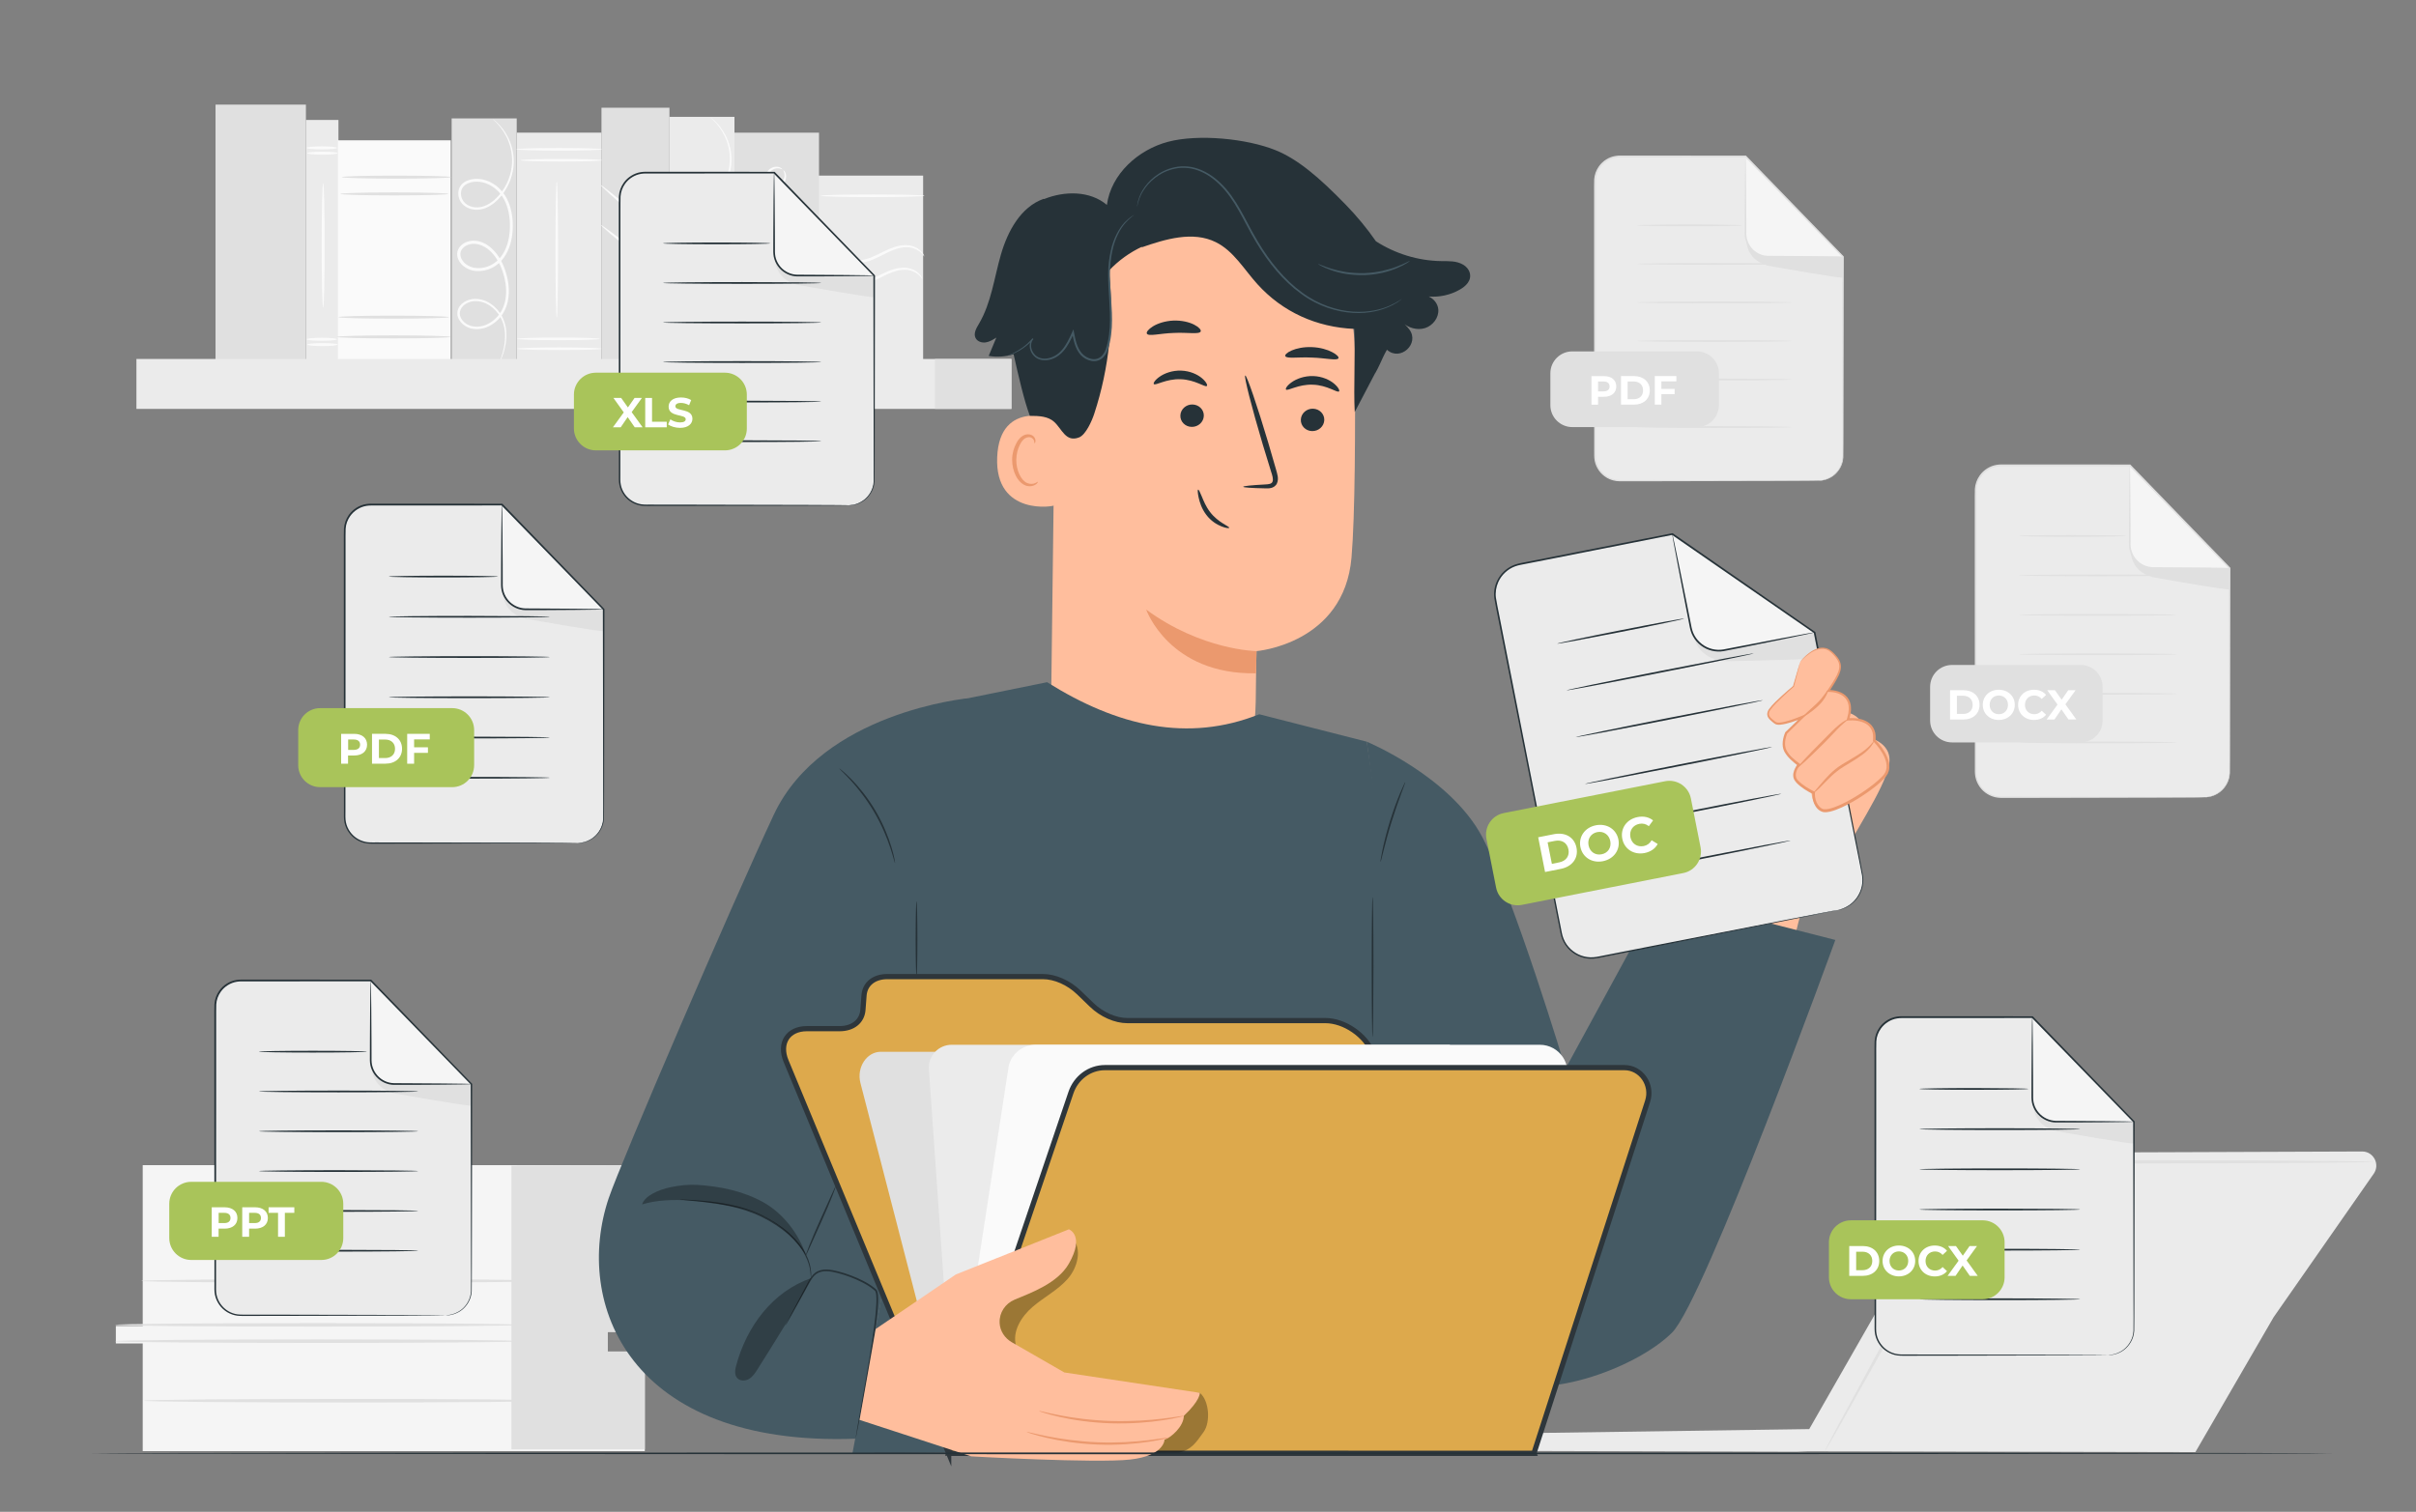 <?xml version="1.0" encoding="utf-8"?>
<!-- Generator: Adobe Illustrator 26.2.1, SVG Export Plug-In . SVG Version: 6.00 Build 0)  -->
<svg version="1.1" xmlns="http://www.w3.org/2000/svg" xmlns:xlink="http://www.w3.org/1999/xlink" x="0px" y="0px"
	 viewBox="0 0 464.87 290.97" style="enable-background:new 0 0 464.87 290.97;" xml:space="preserve">
<rect x="0" y="0" width="464.87" height="290.97" fill="#808080" stroke="none"/>
<style type="text/css">
	.st0{fill:#EBEBEB;}
	.st1{fill:#F5F5F5;}
	.st2{fill:#E0E0E0;}
	.st3{fill:#FFFFFF;}
	.st4{fill:#FAFAFA;}
	.st5{display:none;}
	.st6{display:inline;}
	.st7{fill:#FFBE9D;}
	.st8{fill:#EB996E;}
	.st9{fill:#263238;}
	.st10{fill:#455A64;}
	.st11{opacity:0.3;}
	.st12{fill:#FF725E;}
	.st13{fill:#DDA94C;stroke:#2E363B;stroke-miterlimit:10;}
	.st14{fill:#A9C45A;}
</style>
<g id="Background_Complete">
	<g>
		<g>
			<g>
				<g>
					<g>
						<g>
							<g>
								<g>
									<path class="st0" d="M424.11,153.44l-39.08,0c-2.7,0-4.89-2.19-4.89-4.89l0-54.1c0-2.7,2.19-4.89,4.89-4.89l24.79,0
										L429,109.34l0,39.21C429,151.25,426.81,153.44,424.11,153.44z"/>
								</g>
							</g>
						</g>
					</g>
				</g>
				<g>
					<g>
						<g>
							<g>
								<g>
									<path class="st1" d="M409.82,89.56v15.23c0,2.51,2.04,4.55,4.55,4.55l14.64,0L409.82,89.56z"/>
								</g>
							</g>
						</g>
					</g>
				</g>
				<g>
					<g>
						<g>
							<g>
								<g>
									<path class="st2" d="M410.02,106.12c0,0-0.19,3.69,4.01,4.91c0.16,0.05,0.32,0.08,0.48,0.11c1.91,0.34,14.5,2.58,14.5,2.29
										c0-0.31,0-4.09,0-4.09l-14.64,0C414.36,109.34,410.71,109.21,410.02,106.12z"/>
								</g>
							</g>
						</g>
					</g>
				</g>
			</g>
		</g>
		<g>
			<g>
				<g>
					<g>
						<g>
							<g>
								<path class="st2" d="M424.11,153.44c0-0.02,0.29,0.01,0.84-0.1c0.54-0.1,1.37-0.35,2.22-1.03c0.82-0.68,1.67-1.86,1.75-3.45
									c0.02-1.58,0-3.41,0-5.45c-0.01-8.19-0.03-19.91-0.06-34.07l0.04,0.1c-5.81-5.98-12.29-12.65-19.2-19.76l0.12,0.05
									c-4.6,0-9.38,0-14.3,0.01c-2.46,0-4.96,0-7.48,0c-0.63,0-1.26,0-1.9,0c-0.64,0.01-1.28-0.03-1.88,0.07
									c-1.22,0.19-2.35,0.9-3.07,1.91c-0.5,0.7-0.81,1.55-0.86,2.4c-0.03,0.87-0.01,1.77-0.02,2.65c0,1.77,0,3.53,0,5.28
									c0,3.49,0,6.93,0,10.32c0,6.76-0.01,13.29-0.01,19.5c0,3.11,0,6.14-0.01,9.08c0,1.47,0,2.92,0,4.35c0,0.71,0,1.42,0,2.12
									c0.01,0.71-0.05,1.4,0.09,2.06c0.25,1.32,1.1,2.48,2.21,3.14c0.55,0.34,1.17,0.55,1.8,0.64c0.62,0.08,1.28,0.04,1.92,0.05
									c2.57,0,5.03,0.01,7.38,0.01c9.39,0.02,17,0.04,22.26,0.05c2.62,0.01,4.66,0.02,6.05,0.03c0.69,0.01,1.21,0.01,1.57,0.02
									C423.93,153.43,424.11,153.44,424.11,153.44s-0.18,0.01-0.54,0.02c-0.36,0-0.89,0.01-1.57,0.02
									c-1.39,0.01-3.43,0.02-6.05,0.03c-5.27,0.01-12.87,0.03-22.26,0.05c-2.35,0-4.81,0.01-7.38,0.01
									c-0.64-0.01-1.28,0.03-1.96-0.05c-0.67-0.09-1.32-0.32-1.91-0.67c-1.18-0.7-2.07-1.92-2.35-3.32
									c-0.15-0.71-0.09-1.42-0.1-2.11c0-0.7,0-1.41,0-2.12c0-1.43,0-2.88,0-4.35c0-2.94,0-5.97-0.01-9.08
									c0-6.22-0.01-12.74-0.01-19.5c0-3.38,0-6.82,0-10.32c0-1.75,0-3.51,0-5.28c0.01-0.89-0.02-1.76,0.02-2.68
									c0.06-0.92,0.39-1.82,0.93-2.58c0.77-1.09,1.98-1.84,3.29-2.05c0.66-0.11,1.3-0.06,1.93-0.07c0.63,0,1.27,0,1.9,0
									c2.52,0,5.02,0,7.48,0c4.92,0,9.71,0,14.3,0.01h0.07l0.05,0.05c6.9,7.13,13.37,13.8,19.17,19.79l0.04,0.04l0,0.06
									c-0.02,14.16-0.05,25.88-0.06,34.07c-0.01,2.05,0,3.87-0.03,5.46c-0.1,1.63-0.98,2.83-1.82,3.51
									c-0.87,0.69-1.71,0.92-2.26,1.01c-0.28,0.05-0.49,0.06-0.64,0.06C424.19,153.44,424.11,153.44,424.11,153.44z"/>
							</g>
						</g>
					</g>
				</g>
			</g>
		</g>
		<g>
			<g>
				<g>
					<g>
						<g>
							<g>
								<path class="st2" d="M429,109.34c0,0.01-0.13,0.02-0.38,0.03c-0.28,0.01-0.64,0.02-1.08,0.03
									c-0.98,0.01-2.33,0.03-3.97,0.05c-1.69,0.01-3.68,0.02-5.88,0.04c-1.11,0-2.27,0-3.48,0c-1.25-0.02-2.53-0.6-3.4-1.6
									c-0.44-0.5-0.77-1.08-0.96-1.69c-0.21-0.61-0.23-1.28-0.21-1.87c0-1.2,0.01-2.37,0.01-3.47c0.01-2.2,0.03-4.19,0.04-5.88
									c0.02-1.64,0.04-2.98,0.05-3.97c0.01-0.44,0.02-0.79,0.03-1.08c0.01-0.25,0.02-0.38,0.03-0.38s0.02,0.13,0.03,0.38
									c0.01,0.28,0.02,0.64,0.03,1.08c0.01,0.98,0.03,2.33,0.05,3.97c0.01,1.69,0.02,3.68,0.04,5.88c0,1.11,0.01,2.27,0.01,3.47
									c-0.08,1.19,0.26,2.41,1.1,3.34c0.81,0.93,2,1.46,3.16,1.49c1.2,0.01,2.36,0.01,3.47,0.02c2.2,0.01,4.19,0.03,5.88,0.04
									c1.64,0.02,2.98,0.04,3.97,0.05c0.44,0.01,0.79,0.02,1.08,0.03C428.87,109.31,429,109.32,429,109.34z"/>
							</g>
						</g>
					</g>
				</g>
			</g>
		</g>
	</g>
	<g>
		<g>
			<path class="st2" d="M409.08,103.15c0,0.09-4.62,0.17-10.31,0.17c-5.7,0-10.31-0.08-10.31-0.17c0-0.09,4.62-0.17,10.31-0.17
				C404.46,102.98,409.08,103.05,409.08,103.15z"/>
		</g>
	</g>
	<g>
		<g>
			<path class="st2" d="M418.86,110.74c0,0.09-6.81,0.17-15.2,0.17c-8.4,0-15.2-0.08-15.2-0.17c0-0.09,6.81-0.17,15.2-0.17
				C412.05,110.57,418.86,110.65,418.86,110.74z"/>
		</g>
	</g>
	<g>
		<g>
			<path class="st2" d="M418.86,118.34c0,0.09-6.81,0.17-15.2,0.17c-8.4,0-15.2-0.08-15.2-0.17c0-0.09,6.81-0.17,15.2-0.17
				C412.05,118.17,418.86,118.24,418.86,118.34z"/>
		</g>
	</g>
	<g>
		<g>
			<path class="st2" d="M418.86,125.93c0,0.09-6.81,0.17-15.2,0.17c-8.4,0-15.2-0.08-15.2-0.17c0-0.09,6.81-0.17,15.2-0.17
				C412.05,125.76,418.86,125.84,418.86,125.93z"/>
		</g>
	</g>
	<g>
		<g>
			<path class="st2" d="M418.86,133.53c0,0.09-6.81,0.17-15.2,0.17c-8.4,0-15.2-0.08-15.2-0.17s6.81-0.17,15.2-0.17
				C412.05,133.36,418.86,133.43,418.86,133.53z"/>
		</g>
	</g>
	<g>
		<g>
			<path class="st2" d="M418.86,142.89c0,0.09-6.81,0.17-15.2,0.17c-8.4,0-15.2-0.08-15.2-0.17s6.81-0.17,15.2-0.17
				C412.05,142.72,418.86,142.8,418.86,142.89z"/>
		</g>
	</g>
	<g>
		<path class="st2" d="M400.35,142.89l-24.75,0c-2.33,0-4.22-1.89-4.22-4.22l0-6.47c0-2.33,1.89-4.22,4.22-4.22l24.75,0
			c2.33,0,4.22,1.89,4.22,4.22v6.47C404.57,141,402.68,142.89,400.35,142.89z"/>
	</g>
	<g>
		<path class="st3" d="M375.22,132.84h2.56c1.84,0,3.11,1.11,3.11,2.82c0,1.71-1.26,2.82-3.11,2.82h-2.56V132.84z M377.72,137.41
			c1.12,0,1.85-0.67,1.85-1.75c0-1.08-0.73-1.75-1.85-1.75h-1.19v3.49H377.72z"/>
		<path class="st3" d="M381.51,135.66c0-1.67,1.3-2.91,3.08-2.91c1.77,0,3.08,1.23,3.08,2.91c0,1.68-1.31,2.91-3.08,2.91
			C382.82,138.57,381.51,137.33,381.51,135.66z M386.36,135.66c0-1.07-0.76-1.8-1.76-1.8c-1.01,0-1.76,0.73-1.76,1.8
			s0.76,1.8,1.76,1.8C385.61,137.46,386.36,136.73,386.36,135.66z"/>
		<path class="st3" d="M388.31,135.66c0-1.7,1.3-2.91,3.06-2.91c0.97,0,1.79,0.35,2.32,1l-0.84,0.77c-0.38-0.43-0.85-0.66-1.42-0.66
			c-1.05,0-1.8,0.74-1.8,1.8c0,1.06,0.75,1.8,1.8,1.8c0.56,0,1.04-0.23,1.42-0.67l0.84,0.77c-0.53,0.65-1.34,1.01-2.33,1.01
			C389.61,138.57,388.31,137.36,388.31,135.66z"/>
		<path class="st3" d="M398,138.48l-1.36-1.96l-1.34,1.96h-1.5l2.09-2.87l-1.98-2.77h1.48l1.3,1.83l1.27-1.83h1.41l-1.96,2.72
			l2.1,2.91H398z"/>
	</g>
	<g>
		<g>
			<g>
				<g>
					<path class="st0" d="M377.72,223.29l-29.6,51.76l-58.56,0.84c-1.86,0.03-3.39,1.49-3.49,3.35l0,0l59.55,0.17l2.24-0.08
						l74.56,0.15l15.07-25.99l19.25-27.59c1.26-1.81-0.04-4.29-2.24-4.28l-74.43,0.28C379.1,221.92,378.2,222.44,377.72,223.29z"/>
				</g>
			</g>
		</g>
	</g>
	<g>
		<g>
			<g>
				<g>
					<g>
						<path class="st2" d="M456.75,223.6c0,0.01-0.12,0.03-0.36,0.04c-0.28,0.01-0.62,0.02-1.05,0.04
							c-0.98,0.02-2.32,0.04-4.03,0.07c-3.56,0.03-8.6,0.07-14.81,0.12c-12.56,0.03-29.8,0.07-48.85,0.11c-1.19,0-2.38,0-3.56,0
							c-1.12-0.09-2.13,0.41-2.71,1.28c-1.12,2.02-2.23,4.02-3.32,5.98c-2.18,3.93-4.28,7.73-6.29,11.35
							c-4.01,7.21-7.63,13.71-10.68,19.19c-3.04,5.41-5.51,9.8-7.26,12.91c-0.85,1.48-1.52,2.64-2.01,3.49
							c-0.22,0.36-0.39,0.66-0.54,0.9c-0.12,0.2-0.19,0.3-0.21,0.29c-0.01-0.01,0.04-0.12,0.14-0.33c0.13-0.25,0.28-0.56,0.47-0.93
							c0.46-0.87,1.09-2.05,1.88-3.56c1.69-3.13,4.1-7.56,7.05-13.02c3.01-5.5,6.58-12.03,10.54-19.27
							c1.99-3.62,4.08-7.43,6.25-11.37c1.09-1.98,2.2-3.99,3.33-6.03c0.69-1.1,2.09-1.72,3.32-1.61c1.18,0,2.36,0,3.56,0
							c19.05,0.04,36.29,0.08,48.85,0.11c6.21,0.05,11.25,0.09,14.81,0.12c1.7,0.03,3.05,0.05,4.03,0.07
							c0.42,0.01,0.77,0.03,1.05,0.04C456.63,223.57,456.75,223.58,456.75,223.6z"/>
					</g>
				</g>
			</g>
		</g>
	</g>
	<g>
		<g>
			<g>
				<g>
					<path class="st3" d="M404.28,249.62c-1.32,1.46-1.35,3.58-0.07,4.73c1.28,1.15,3.38,0.9,4.7-0.56
						c1.32-1.46,1.35-3.58,0.07-4.73C407.71,247.91,405.6,248.16,404.28,249.62z"/>
				</g>
			</g>
		</g>
	</g>
	<g>
		<g>
			<g>
				<g>
					<g>
						<g>
							<path class="st1" d="M27.46,224.26c0,0.56,0,30.95,0,30.95h-5.17v3.36h5.17v20.72h96.61v-18.85h-7.16v-4.11h7.16v-6.16h3.18
								v-2.8h-3.78v-23.12H27.46z"/>
						</g>
					</g>
				</g>
			</g>
		</g>
		<g>
			<g>
				<g>
					<g>
						<g>
							<polygon class="st2" points="98.41,224.35 98.41,278.95 124.07,278.95 124.07,260.1 116.91,260.1 116.91,256.34 
								124.07,256.47 124.07,250.31 127.31,250.31 127.25,247.13 123.47,247.03 123.47,224.26 							"/>
						</g>
					</g>
				</g>
			</g>
		</g>
		<g>
			<g>
				<g>
					<g>
						<g>
							<g>
								<path class="st2" d="M100.24,258.13c0,0.19-17.48,0.34-39.04,0.34c-21.57,0-39.04-0.15-39.04-0.34
									c0-0.19,17.48-0.34,39.04-0.34C82.76,257.79,100.24,257.94,100.24,258.13z"/>
							</g>
						</g>
					</g>
				</g>
			</g>
		</g>
		<g>
			<g>
				<g>
					<g>
						<g>
							<g>
								<path class="st2" d="M100.24,254.99c0,0.19-17.48,0.34-39.04,0.34c-21.57,0-39.04-0.15-39.04-0.34
									c0-0.19,17.48-0.34,39.04-0.34C82.76,254.65,100.24,254.8,100.24,254.99z"/>
							</g>
						</g>
					</g>
				</g>
			</g>
		</g>
		<g>
			<g>
				<g>
					<g>
						<g>
							<g>
								<path class="st2" d="M105.25,246.53c0,0.19-17.48,0.34-39.04,0.34c-21.57,0-39.04-0.15-39.04-0.34
									c0-0.19,17.48-0.34,39.04-0.34C87.77,246.18,105.25,246.34,105.25,246.53z"/>
							</g>
						</g>
					</g>
				</g>
			</g>
		</g>
		<g>
			<g>
				<g>
					<g>
						<g>
							<g>
								<path class="st2" d="M105.74,269.59c0,0.19-17.48,0.34-39.04,0.34c-21.57,0-39.04-0.15-39.04-0.34
									c0-0.19,17.48-0.34,39.04-0.34C88.26,269.24,105.74,269.4,105.74,269.59z"/>
							</g>
						</g>
					</g>
				</g>
			</g>
		</g>
	</g>
	<g>
		<g>
			<g>
				<g>
					<g>
						<g>
							<g>
								<g>
									<path class="st0" d="M349.83,92.5l-38.18,0c-2.64,0-4.78-2.14-4.78-4.78l0-52.85c0-2.64,2.14-4.78,4.78-4.78l24.21,0
										l18.74,19.32l0,38.31C354.61,90.36,352.47,92.5,349.83,92.5z"/>
								</g>
							</g>
						</g>
					</g>
				</g>
				<g>
					<g>
						<g>
							<g>
								<g>
									<path class="st1" d="M335.87,30.1l0,14.87c0,2.45,1.99,4.44,4.44,4.44l14.3,0L335.87,30.1z"/>
								</g>
							</g>
						</g>
					</g>
				</g>
				<g>
					<g>
						<g>
							<g>
								<g>
									<path class="st2" d="M336.06,46.28c0,0-0.19,3.61,3.92,4.79c0.15,0.04,0.31,0.08,0.47,0.11
										c1.87,0.33,14.16,2.52,14.16,2.24c0-0.31,0-4,0-4l-14.3,0C340.31,49.42,336.74,49.3,336.06,46.28z"/>
								</g>
							</g>
						</g>
					</g>
				</g>
			</g>
		</g>
		<g>
			<g>
				<g>
					<g>
						<g>
							<g>
								<path class="st2" d="M349.83,92.5c0-0.02,0.29,0.01,0.83-0.1c0.53-0.1,1.34-0.34,2.17-1.01c0.8-0.66,1.63-1.82,1.71-3.37
									c0.02-1.54,0-3.33,0-5.32c-0.01-8-0.03-19.45-0.06-33.28l0.04,0.1c-5.68-5.84-12-12.35-18.76-19.3l0.12,0.05
									c-4.49,0-9.16,0-13.97,0.01c-2.4,0-4.84,0-7.31,0c-0.62,0-1.23,0-1.85,0c-0.62,0.01-1.25-0.03-1.83,0.07
									c-1.19,0.19-2.29,0.88-2.99,1.87c-0.49,0.69-0.79,1.51-0.84,2.35c-0.03,0.85-0.01,1.73-0.02,2.59c0,1.73,0,3.45,0,5.15
									c0,3.41,0,6.77,0,10.08c0,6.61-0.01,12.98-0.01,19.05c0,3.04,0,6-0.01,8.87c0,1.44,0,2.86,0,4.25c0,0.7,0,1.39,0,2.08
									c0.01,0.69-0.04,1.37,0.09,2.01c0.25,1.29,1.08,2.42,2.16,3.07c0.54,0.33,1.14,0.54,1.76,0.62
									c0.61,0.08,1.25,0.04,1.88,0.05c2.51,0,4.91,0.01,7.21,0.01c9.18,0.02,16.6,0.04,21.75,0.05c2.56,0.01,4.55,0.02,5.91,0.03
									c0.67,0.01,1.18,0.01,1.54,0.02C349.66,92.49,349.83,92.5,349.83,92.5s-0.18,0.01-0.52,0.02c-0.36,0-0.87,0.01-1.54,0.02
									c-1.36,0.01-3.35,0.02-5.91,0.03c-5.14,0.01-12.57,0.03-21.75,0.05c-2.3,0-4.7,0.01-7.21,0.01
									c-0.63-0.01-1.25,0.03-1.91-0.05c-0.65-0.09-1.29-0.31-1.86-0.65c-1.15-0.68-2.03-1.88-2.29-3.25
									c-0.14-0.69-0.08-1.38-0.1-2.06c0-0.69,0-1.38,0-2.08c0-1.4,0-2.81,0-4.25c0-2.88,0-5.84-0.01-8.87
									c0-6.07-0.01-12.44-0.01-19.05c0-3.3,0-6.67,0-10.08c0-1.71,0-3.42,0-5.15c0.01-0.87-0.02-1.72,0.02-2.61
									c0.06-0.9,0.38-1.78,0.91-2.52c0.75-1.06,1.94-1.8,3.21-2c0.65-0.11,1.27-0.06,1.89-0.07c0.62,0,1.24,0,1.85,0
									c2.47,0,4.9,0,7.31,0c4.81,0,9.48,0,13.97,0.01l0.07,0l0.05,0.05c6.74,6.96,13.06,13.48,18.73,19.33l0.04,0.04l0,0.06
									c-0.02,13.83-0.05,25.28-0.06,33.28c-0.01,2,0,3.78-0.03,5.33c-0.1,1.59-0.96,2.76-1.78,3.43c-0.85,0.67-1.67,0.9-2.21,0.99
									c-0.27,0.05-0.48,0.06-0.62,0.06C349.91,92.5,349.83,92.5,349.83,92.5z"/>
							</g>
						</g>
					</g>
				</g>
			</g>
		</g>
		<g>
			<g>
				<g>
					<g>
						<g>
							<g>
								<path class="st2" d="M354.61,49.42c0,0.01-0.13,0.02-0.37,0.03c-0.28,0.01-0.63,0.02-1.05,0.03
									c-0.96,0.01-2.27,0.03-3.87,0.05c-1.65,0.01-3.59,0.02-5.75,0.04c-1.08,0-2.22,0-3.4,0c-1.22-0.02-2.47-0.58-3.32-1.56
									c-0.43-0.49-0.75-1.06-0.94-1.66c-0.2-0.6-0.23-1.25-0.21-1.82c0-1.18,0.01-2.31,0.01-3.39c0.01-2.15,0.03-4.1,0.04-5.75
									c0.02-1.6,0.04-2.91,0.05-3.87c0.01-0.43,0.02-0.78,0.03-1.05c0.01-0.24,0.02-0.37,0.03-0.37c0.01,0,0.02,0.13,0.03,0.37
									c0.01,0.28,0.02,0.63,0.03,1.05c0.01,0.96,0.03,2.27,0.05,3.87c0.01,1.65,0.02,3.59,0.04,5.75c0,1.08,0.01,2.22,0.01,3.39
									c-0.08,1.16,0.26,2.35,1.07,3.26c0.79,0.91,1.95,1.43,3.08,1.45c1.17,0.01,2.31,0.01,3.39,0.02
									c2.15,0.01,4.1,0.03,5.75,0.04c1.6,0.02,2.91,0.04,3.87,0.05c0.43,0.01,0.78,0.02,1.05,0.03
									C354.49,49.39,354.61,49.41,354.61,49.42z"/>
							</g>
						</g>
					</g>
				</g>
			</g>
		</g>
	</g>
	<g>
		<g>
			<path class="st2" d="M335.15,43.37c0,0.09-4.51,0.17-10.07,0.17c-5.56,0-10.07-0.08-10.07-0.17c0-0.09,4.51-0.17,10.07-0.17
				C330.64,43.2,335.15,43.28,335.15,43.37z"/>
		</g>
	</g>
	<g>
		<g>
			<path class="st2" d="M344.7,50.79c0,0.09-6.65,0.17-14.85,0.17c-8.2,0-14.85-0.08-14.85-0.17s6.65-0.17,14.85-0.17
				C338.05,50.62,344.7,50.7,344.7,50.79z"/>
		</g>
	</g>
	<g>
		<g>
			<path class="st2" d="M344.7,58.21c0,0.09-6.65,0.17-14.85,0.17c-8.2,0-14.85-0.08-14.85-0.17c0-0.09,6.65-0.17,14.85-0.17
				C338.05,58.04,344.7,58.12,344.7,58.21z"/>
		</g>
	</g>
	<g>
		<g>
			<path class="st2" d="M344.7,65.63c0,0.09-6.65,0.17-14.85,0.17c-8.2,0-14.85-0.08-14.85-0.17c0-0.09,6.65-0.17,14.85-0.17
				C338.05,65.46,344.7,65.54,344.7,65.63z"/>
		</g>
	</g>
	<g>
		<g>
			<path class="st2" d="M344.7,73.05c0,0.09-6.65,0.17-14.85,0.17c-8.2,0-14.85-0.08-14.85-0.17c0-0.09,6.65-0.17,14.85-0.17
				C338.05,72.88,344.7,72.96,344.7,73.05z"/>
		</g>
	</g>
	<g>
		<g>
			<path class="st2" d="M344.7,82.2c0,0.09-6.65,0.17-14.85,0.17c-8.2,0-14.85-0.08-14.85-0.17s6.65-0.17,14.85-0.17
				C338.05,82.03,344.7,82.11,344.7,82.2z"/>
		</g>
	</g>
	<g>
		<path class="st2" d="M326.52,82.2h-23.99c-2.33,0-4.22-1.89-4.22-4.22l0-6.13c0-2.33,1.89-4.22,4.22-4.22h23.99
			c2.33,0,4.22,1.89,4.22,4.22v6.13C330.74,80.31,328.85,82.2,326.52,82.2z"/>
	</g>
	<g>
		<path class="st3" d="M310.99,74.38c0,1.23-0.92,1.99-2.39,1.99h-1.11v1.52h-1.27v-5.5h2.38
			C310.07,72.38,310.99,73.14,310.99,74.38z M309.7,74.38c0-0.61-0.39-0.96-1.17-0.96h-1.04v1.91h1.04
			C309.31,75.33,309.7,74.98,309.7,74.38z"/>
		<path class="st3" d="M311.9,72.38h2.5c1.8,0,3.04,1.09,3.04,2.75c0,1.67-1.23,2.75-3.04,2.75h-2.5V72.38z M314.34,76.84
			c1.09,0,1.81-0.65,1.81-1.71c0-1.05-0.72-1.71-1.81-1.71h-1.16v3.41H314.34z"/>
		<path class="st3" d="M319.67,73.4v1.45h2.55v1.02h-2.55v2.01h-1.27v-5.5h4.16v1.02H319.67z"/>
	</g>
	<g>
		<g>
			<g>
				<g>
					<g>
						<g>
							<g>
								
									<rect x="156.99" y="33.79" transform="matrix(-1 -1.224647e-16 1.224647e-16 -1 334.611 103.138)" class="st0" width="20.63" height="35.55"/>
							</g>
						</g>
					</g>
				</g>
			</g>
		</g>
		<g>
			<g>
				<g>
					<g>
						<g>
							<g>
								<g>
									
										<rect x="99.45" y="25.53" transform="matrix(-1 -1.224647e-16 1.224647e-16 -1 215.19 95.441)" class="st0" width="16.29" height="44.38"/>
								</g>
							</g>
						</g>
					</g>
				</g>
			</g>
			<g>
				<g>
					<g>
						<g>
							<g>
								<g>
									<g>
										<path class="st4" d="M99.26,28.74c0-0.14,3.72-0.25,8.32-0.25c4.59,0,8.32,0.11,8.32,0.25c0,0.14-3.72,0.25-8.32,0.25
											C102.99,28.98,99.26,28.87,99.26,28.74z"/>
									</g>
								</g>
							</g>
						</g>
					</g>
				</g>
			</g>
			<g>
				<g>
					<g>
						<g>
							<g>
								<g>
									<g>
										<path class="st4" d="M100.16,30.84c0-0.14,3.52-0.25,7.87-0.25c4.35,0,7.87,0.11,7.87,0.25c0,0.14-3.52,0.25-7.87,0.25
											C103.69,31.09,100.16,30.98,100.16,30.84z"/>
									</g>
								</g>
							</g>
						</g>
					</g>
				</g>
			</g>
			<g>
				<g>
					<g>
						<g>
							<g>
								<g>
									<g>
										<path class="st4" d="M107.13,61.16c-0.14,0-0.25-5.88-0.25-13.13c0-7.25,0.11-13.13,0.25-13.13
											c0.14,0,0.25,5.88,0.25,13.13C107.38,55.28,107.27,61.16,107.13,61.16z"/>
									</g>
								</g>
							</g>
						</g>
					</g>
				</g>
			</g>
			<g>
				<g>
					<g>
						<g>
							<g>
								<g>
									<g>
										<path class="st4" d="M99.45,65.22c0-0.14,3.57-0.25,7.97-0.25c4.4,0,7.97,0.11,7.97,0.25c0,0.14-3.57,0.25-7.97,0.25
											C103.02,65.47,99.45,65.35,99.45,65.22z"/>
									</g>
								</g>
							</g>
						</g>
					</g>
				</g>
			</g>
			<g>
				<g>
					<g>
						<g>
							<g>
								<g>
									<g>
										<path class="st4" d="M99.45,67.12c0-0.14,3.66-0.25,8.17-0.25c4.52,0,8.17,0.11,8.17,0.25c0,0.14-3.66,0.25-8.17,0.25
											C103.11,67.37,99.45,67.26,99.45,67.12z"/>
									</g>
								</g>
							</g>
						</g>
					</g>
				</g>
			</g>
		</g>
		<g>
			<g>
				<g>
					<g>
						<g>
							<g>
								<g>
									
										<rect x="115.73" y="20.73" transform="matrix(-1 -1.224647e-16 1.224647e-16 -1 244.542 90.642)" class="st2" width="13.08" height="49.18"/>
								</g>
							</g>
						</g>
					</g>
				</g>
			</g>
			<g>
				<g>
					<g>
						<g>
							<g>
								<g>
									<g>
										<path class="st4" d="M115.65,43.32c0.04-0.05,0.81,0.49,2.02,1.4c1.35,1.02,2.95,2.24,4.72,3.58
											c1.77,1.35,3.37,2.57,4.71,3.59c1.2,0.93,1.93,1.52,1.89,1.58c-0.04,0.05-0.84-0.44-2.1-1.29
											c-1.26-0.86-2.96-2.08-4.81-3.48c-1.84-1.4-3.48-2.72-4.64-3.7C116.29,44.01,115.6,43.37,115.65,43.32z"/>
									</g>
								</g>
							</g>
						</g>
					</g>
				</g>
			</g>
			<g>
				<g>
					<g>
						<g>
							<g>
								<g>
									<g>
										<path class="st4" d="M115.59,35.62c0.09-0.1,3.09,2.32,6.7,5.41c3.61,3.09,6.46,5.68,6.37,5.79
											c-0.09,0.1-3.09-2.32-6.7-5.41C118.35,38.31,115.5,35.72,115.59,35.62z"/>
									</g>
								</g>
							</g>
						</g>
					</g>
				</g>
			</g>
		</g>
		<g>
			<g>
				<g>
					<g>
						<g>
							<g>
								<g>
									<g>
										<g>
											<g>
												<g>
													
														<rect x="58.86" y="23.1" transform="matrix(-1 -1.224647e-16 1.224647e-16 -1 123.983 93.041)" class="st0" width="6.26" height="46.85"/>
												</g>
											</g>
										</g>
									</g>
								</g>
							</g>
						</g>
					</g>
				</g>
				<g>
					<g>
						<g>
							<g>
								<g>
									<g>
										<g>
											<g>
												<g>
													<g>
														<path class="st4" d="M59.12,29.48c0,0.16,1.31,0.29,2.93,0.29c1.62,0,2.93-0.13,2.93-0.29c0-0.16-1.31-0.29-2.93-0.29
															C60.43,29.18,59.12,29.32,59.12,29.48z"/>
													</g>
												</g>
											</g>
										</g>
									</g>
								</g>
							</g>
						</g>
					</g>
				</g>
				<g>
					<g>
						<g>
							<g>
								<g>
									<g>
										<g>
											<g>
												<g>
													<g>
														<path class="st4" d="M58.99,28.46c0,0.16,1.31,0.29,2.93,0.29c1.62,0,2.93-0.13,2.93-0.29c0-0.16-1.31-0.29-2.93-0.29
															C60.31,28.16,58.99,28.3,58.99,28.46z"/>
													</g>
												</g>
											</g>
										</g>
									</g>
								</g>
							</g>
						</g>
					</g>
				</g>
				<g>
					<g>
						<g>
							<g>
								<g>
									<g>
										<g>
											<g>
												<g>
													<g>
														<path class="st4" d="M59.12,66.32c0,0.16,1.31,0.29,2.93,0.29c1.62,0,2.93-0.13,2.93-0.29c0-0.16-1.31-0.29-2.93-0.29
															C60.43,66.03,59.12,66.16,59.12,66.32z"/>
													</g>
												</g>
											</g>
										</g>
									</g>
								</g>
							</g>
						</g>
					</g>
				</g>
				<g>
					<g>
						<g>
							<g>
								<g>
									<g>
										<g>
											<g>
												<g>
													<g>
														<path class="st4" d="M58.99,65.3c0,0.16,1.31,0.29,2.93,0.29c1.62,0,2.93-0.13,2.93-0.29c0-0.16-1.31-0.29-2.93-0.29
															C60.31,65.01,58.99,65.14,58.99,65.3z"/>
													</g>
												</g>
											</g>
										</g>
									</g>
								</g>
							</g>
						</g>
					</g>
				</g>
				<g>
					<g>
						<g>
							<g>
								<g>
									<g>
										<g>
											<g>
												<g>
													<g>
														<path class="st4" d="M62.18,59.18c0.16,0,0.29-5.37,0.29-11.98c0-6.62-0.13-11.98-0.29-11.98s-0.29,5.36-0.29,11.98
															C61.89,53.82,62.02,59.18,62.18,59.18z"/>
													</g>
												</g>
											</g>
										</g>
									</g>
								</g>
							</g>
						</g>
					</g>
				</g>
			</g>
			<g>
				<g>
					<g>
						<g>
							<g>
								<g>
									<g>
										<g>
											<g>
												<g>
													
														<rect x="86.91" y="22.8" transform="matrix(-1 -1.224647e-16 1.224647e-16 -1 186.334 92.44)" class="st2" width="12.52" height="46.85"/>
												</g>
											</g>
										</g>
									</g>
								</g>
							</g>
						</g>
					</g>
				</g>
				<g>
					<g>
						<g>
							<g>
								<g>
									<g>
										<g>
											<g>
												<g>
													<g>
														<path class="st4" d="M95.9,70.24c0.01,0,0.06-0.08,0.15-0.25c0.09-0.17,0.21-0.43,0.36-0.78
															c0.28-0.7,0.69-1.75,0.91-3.18c0.2-1.4,0.26-3.29-0.73-5.15c-0.49-0.91-1.23-1.79-2.22-2.45
															c-0.98-0.65-2.27-1.06-3.61-0.85c-0.66,0.11-1.32,0.39-1.86,0.86c-0.54,0.46-0.94,1.19-0.9,1.98
															c0.03,0.78,0.49,1.49,1.07,1.99c0.59,0.5,1.34,0.84,2.13,0.91c1.59,0.19,3.23-0.48,4.44-1.62
															c1.25-1.11,2.01-2.78,2.2-4.5c0.21-1.73-0.07-3.53-0.65-5.23c-0.59-1.7-1.54-3.38-3.07-4.57
															c-0.76-0.58-1.7-1-2.7-1.06c-1-0.09-2.07,0.23-2.81,1c-0.37,0.38-0.62,0.91-0.64,1.47c-0.03,0.55,0.15,1.09,0.43,1.53
															c0.56,0.9,1.52,1.48,2.53,1.72c2.05,0.44,4.18-0.37,5.51-1.85c1.35-1.48,1.95-3.42,2.15-5.27
															c0.19-1.86,0.05-3.74-0.54-5.47c-0.57-1.72-1.7-3.27-3.23-4.16c-1.49-0.91-3.38-1.2-4.97-0.52
															c-0.79,0.32-1.48,1.04-1.62,1.91c-0.16,0.84,0.08,1.71,0.57,2.36c1.05,1.32,2.85,1.54,4.22,1.12
															c1.41-0.43,2.49-1.38,3.33-2.36c1.69-2,2.42-4.37,2.5-6.42c0.07-2.07-0.5-3.82-1.16-5.09
															c-0.67-1.28-1.43-2.13-1.97-2.65c-0.28-0.26-0.49-0.45-0.65-0.56c-0.15-0.12-0.24-0.17-0.24-0.17
															c-0.08,0.06,1.37,0.94,2.66,3.48c0.61,1.26,1.13,2.97,1.03,4.97c-0.1,1.98-0.84,4.26-2.48,6.17
															c-0.82,0.94-1.86,1.82-3.14,2.2c-1.24,0.38-2.85,0.13-3.7-0.97c-0.41-0.54-0.6-1.29-0.46-1.97
															c0.12-0.7,0.64-1.25,1.33-1.53c1.39-0.59,3.11-0.33,4.49,0.51c1.4,0.83,2.44,2.25,2.98,3.88
															c0.55,1.63,0.68,3.44,0.5,5.22c-0.19,1.77-0.77,3.59-2.01,4.94c-1.19,1.33-3.16,2.06-4.95,1.67
															c-0.88-0.21-1.7-0.72-2.16-1.46c-0.48-0.73-0.47-1.69,0.14-2.28c0.58-0.61,1.49-0.9,2.35-0.82
															c0.87,0.05,1.7,0.42,2.39,0.94c1.4,1.07,2.32,2.67,2.88,4.29c0.56,1.64,0.83,3.35,0.64,4.98
															c-0.18,1.63-0.87,3.15-2.02,4.19c-1.11,1.06-2.61,1.67-4.03,1.51c-1.38-0.11-2.72-1.16-2.8-2.43
															c-0.04-0.62,0.27-1.22,0.73-1.63c0.46-0.41,1.05-0.67,1.64-0.78c1.21-0.2,2.4,0.16,3.33,0.76
															c0.93,0.61,1.66,1.43,2.13,2.29c0.97,1.75,0.96,3.59,0.79,4.96c-0.18,1.41-0.54,2.46-0.79,3.16
															C96.04,69.87,95.88,70.23,95.9,70.24z"/>
													</g>
												</g>
											</g>
										</g>
									</g>
								</g>
							</g>
						</g>
					</g>
				</g>
			</g>
			<g>
				<g>
					<g>
						<g>
							<g>
								<g>
									<g>
										<g>
											<g>
												<g>
													
														<rect x="65.02" y="27" transform="matrix(-1 -1.224647e-16 1.224647e-16 -1 151.759 96.663)" class="st4" width="21.72" height="42.66"/>
												</g>
											</g>
										</g>
									</g>
								</g>
							</g>
						</g>
					</g>
				</g>
				<g>
					<g>
						<g>
							<g>
								<g>
									<g>
										<g>
											<g>
												<g>
													<g>
														<path class="st2" d="M65.77,34.09c0,0.16,4.71,0.29,10.51,0.29c5.81,0,10.51-0.13,10.51-0.29
															c0-0.16-4.71-0.29-10.51-0.29C70.47,33.79,65.77,33.93,65.77,34.09z"/>
													</g>
												</g>
											</g>
										</g>
									</g>
								</g>
							</g>
						</g>
					</g>
				</g>
				<g>
					<g>
						<g>
							<g>
								<g>
									<g>
										<g>
											<g>
												<g>
													<g>
														<path class="st2" d="M65.5,37.32c0,0.16,4.65,0.29,10.38,0.29c5.73,0,10.38-0.13,10.38-0.29
															c0-0.16-4.64-0.29-10.38-0.29C70.14,37.03,65.5,37.16,65.5,37.32z"/>
													</g>
												</g>
											</g>
										</g>
									</g>
								</g>
							</g>
						</g>
					</g>
				</g>
				<g>
					<g>
						<g>
							<g>
								<g>
									<g>
										<g>
											<g>
												<g>
													<g>
														<path class="st2" d="M64.8,64.84c0,0.16,4.89,0.29,10.93,0.29c6.04,0,10.93-0.13,10.93-0.29
															c0-0.16-4.89-0.29-10.93-0.29C69.69,64.55,64.8,64.68,64.8,64.84z"/>
													</g>
												</g>
											</g>
										</g>
									</g>
								</g>
							</g>
						</g>
					</g>
				</g>
				<g>
					<g>
						<g>
							<g>
								<g>
									<g>
										<g>
											<g>
												<g>
													<g>
														<path class="st2" d="M65.09,61.04c0,0.16,4.77,0.29,10.64,0.29c5.88,0,10.65-0.13,10.65-0.29s-4.77-0.29-10.65-0.29
															C69.86,60.74,65.09,60.88,65.09,61.04z"/>
													</g>
												</g>
											</g>
										</g>
									</g>
								</g>
							</g>
						</g>
					</g>
				</g>
			</g>
		</g>
		<g>
			<g>
				<g>
					<g>
						<g>
							<g>
								<g>
									<g>
										<g>
											<g>
												
													<rect x="128.8" y="22.5" transform="matrix(-1 -1.224647e-16 1.224647e-16 -1 270.123 91.84)" class="st0" width="12.52" height="46.85"/>
											</g>
										</g>
									</g>
								</g>
							</g>
						</g>
					</g>
				</g>
			</g>
			<g>
				<g>
					<g>
						<g>
							<g>
								<g>
									<g>
										<g>
											<g>
												<g>
													<path class="st4" d="M137.8,69.94c0.01,0,0.06-0.08,0.15-0.25c0.09-0.17,0.21-0.43,0.36-0.78
														c0.28-0.7,0.69-1.75,0.91-3.18c0.2-1.4,0.26-3.29-0.73-5.15c-0.49-0.91-1.23-1.79-2.22-2.45
														c-0.98-0.65-2.27-1.06-3.61-0.85c-0.66,0.11-1.32,0.39-1.86,0.86c-0.54,0.46-0.94,1.19-0.9,1.98
														c0.03,0.78,0.49,1.49,1.07,1.99c0.59,0.5,1.34,0.84,2.13,0.91c1.59,0.19,3.23-0.48,4.44-1.62
														c1.25-1.11,2.01-2.78,2.2-4.5c0.21-1.73-0.07-3.53-0.65-5.23c-0.59-1.7-1.54-3.38-3.07-4.57c-0.76-0.58-1.7-1-2.7-1.06
														c-1-0.09-2.07,0.23-2.81,1c-0.37,0.38-0.62,0.91-0.64,1.47c-0.03,0.55,0.15,1.09,0.43,1.53
														c0.56,0.9,1.52,1.48,2.53,1.72c2.05,0.44,4.18-0.37,5.51-1.85c1.35-1.48,1.95-3.42,2.15-5.27
														c0.19-1.86,0.05-3.74-0.54-5.47c-0.57-1.72-1.7-3.27-3.23-4.16c-1.49-0.91-3.39-1.2-4.97-0.52
														c-0.79,0.32-1.48,1.04-1.62,1.91c-0.16,0.84,0.08,1.71,0.57,2.36c1.05,1.32,2.85,1.54,4.22,1.12
														c1.41-0.43,2.49-1.38,3.33-2.36c1.69-2,2.42-4.37,2.5-6.42c0.07-2.07-0.5-3.82-1.16-5.09
														c-0.67-1.28-1.43-2.13-1.97-2.65c-0.28-0.26-0.49-0.45-0.65-0.56c-0.15-0.12-0.24-0.17-0.24-0.17
														c-0.08,0.06,1.37,0.94,2.66,3.48c0.61,1.26,1.13,2.97,1.03,4.97c-0.1,1.98-0.84,4.26-2.48,6.17
														c-0.81,0.94-1.86,1.82-3.14,2.2c-1.24,0.38-2.85,0.13-3.7-0.97c-0.41-0.54-0.6-1.29-0.46-1.97
														c0.12-0.7,0.64-1.25,1.33-1.53c1.39-0.59,3.11-0.33,4.49,0.51c1.4,0.83,2.44,2.25,2.98,3.88
														c0.55,1.63,0.68,3.44,0.5,5.22c-0.19,1.77-0.77,3.59-2.01,4.94c-1.19,1.33-3.16,2.06-4.95,1.67
														c-0.88-0.21-1.7-0.72-2.16-1.46c-0.48-0.73-0.47-1.69,0.14-2.28c0.58-0.6,1.49-0.9,2.35-0.82
														c0.87,0.05,1.7,0.42,2.39,0.94c1.4,1.07,2.32,2.67,2.88,4.29c0.56,1.64,0.83,3.35,0.64,4.98
														c-0.18,1.63-0.87,3.15-2.02,4.19c-1.11,1.06-2.61,1.67-4.03,1.51c-1.38-0.11-2.72-1.16-2.8-2.43
														c-0.04-0.62,0.27-1.22,0.73-1.63c0.46-0.41,1.05-0.67,1.64-0.78c1.21-0.2,2.4,0.16,3.33,0.76
														c0.93,0.61,1.66,1.43,2.13,2.29c0.97,1.75,0.96,3.59,0.79,4.96c-0.18,1.41-0.54,2.46-0.79,3.16
														C137.93,69.57,137.78,69.93,137.8,69.94z"/>
												</g>
											</g>
										</g>
									</g>
								</g>
							</g>
						</g>
					</g>
				</g>
			</g>
		</g>
		<g>
			<g>
				<g>
					<g>
						<g>
							<g>
								
									<rect x="41.47" y="20.13" transform="matrix(-1 -1.224647e-16 1.224647e-16 -1 100.332 89.475)" class="st2" width="17.39" height="49.21"/>
							</g>
						</g>
					</g>
				</g>
			</g>
		</g>
		<g>
			<g>
				<g>
					<g>
						<g>
							<g>
								
									<rect x="141.32" y="25.53" transform="matrix(-1 -1.224647e-16 1.224647e-16 -1 298.908 94.875)" class="st2" width="16.27" height="43.81"/>
							</g>
						</g>
					</g>
				</g>
			</g>
		</g>
		<g>
			<g>
				<g>
					<g>
						<g>
							<g>
								<g>
									<path class="st4" d="M158,47.38c0.07-0.08,0.83,0.96,2.59,1.84c0.87,0.44,1.99,0.8,3.27,0.91c1.28,0.1,2.7-0.1,4.06-0.71
										c1.37-0.59,2.63-1.34,3.91-1.78c1.26-0.46,2.54-0.59,3.55-0.32c1.01,0.25,1.7,0.8,2.05,1.25c0.36,0.45,0.42,0.78,0.4,0.78
										c-0.04,0.02-0.16-0.27-0.55-0.65c-0.37-0.38-1.04-0.84-1.99-1.03c-0.94-0.2-2.11-0.05-3.31,0.41
										c-1.21,0.44-2.45,1.2-3.87,1.81c-1.42,0.63-2.95,0.84-4.29,0.7c-1.35-0.14-2.51-0.56-3.39-1.05
										c-0.89-0.49-1.51-1.04-1.9-1.45C158.14,47.67,157.98,47.4,158,47.38z"/>
								</g>
							</g>
						</g>
					</g>
				</g>
			</g>
		</g>
		<g>
			<g>
				<g>
					<g>
						<g>
							<g>
								<g>
									<path class="st4" d="M157.63,51.72c0.07-0.08,0.83,0.96,2.59,1.84c0.87,0.44,1.99,0.8,3.27,0.91
										c1.28,0.1,2.7-0.1,4.06-0.71c1.37-0.59,2.63-1.34,3.91-1.78c1.26-0.46,2.54-0.59,3.55-0.32c1.01,0.25,1.7,0.8,2.05,1.25
										c0.36,0.45,0.42,0.78,0.4,0.78c-0.04,0.02-0.16-0.27-0.55-0.65c-0.37-0.38-1.04-0.84-1.99-1.03
										c-0.94-0.2-2.11-0.05-3.31,0.41c-1.21,0.44-2.45,1.2-3.87,1.81c-1.42,0.63-2.95,0.84-4.29,0.7
										c-1.35-0.14-2.51-0.56-3.39-1.05c-0.89-0.49-1.51-1.04-1.9-1.45C157.77,52,157.61,51.73,157.63,51.72z"/>
								</g>
							</g>
						</g>
					</g>
				</g>
			</g>
		</g>
		<g>
			<g>
				<g>
					<g>
						<g>
							<g>
								<g>
									<path class="st4" d="M157.9,37.68c0-0.14,4.48-0.25,10-0.25c5.53,0,10,0.11,10,0.25c0,0.14-4.48,0.25-10,0.25
										C162.38,37.93,157.9,37.82,157.9,37.68z"/>
								</g>
							</g>
						</g>
					</g>
				</g>
			</g>
		</g>
		<g>
			<g>
				<g>
					<g>
						<g>
							<g>
								<g>
									<path class="st4" d="M150.53,32.59c-0.04,0.08-0.54-0.37-1.42-0.12c-0.41,0.12-0.89,0.42-1.1,0.91
										c-0.23,0.49-0.05,1.14,0.42,1.59c0.46,0.45,1.13,0.6,1.6,0.35c0.49-0.23,0.77-0.72,0.87-1.13
										c0.21-0.88-0.25-1.37-0.17-1.41c0.02-0.02,0.16,0.06,0.31,0.3c0.15,0.24,0.28,0.66,0.2,1.17c-0.08,0.5-0.36,1.13-1.01,1.48
										c-0.66,0.37-1.58,0.16-2.15-0.41c-0.59-0.55-0.83-1.46-0.49-2.13c0.32-0.67,0.94-0.97,1.44-1.07
										c0.51-0.09,0.94,0.02,1.18,0.16C150.46,32.43,150.55,32.57,150.53,32.59z"/>
								</g>
							</g>
						</g>
					</g>
				</g>
			</g>
		</g>
		<g>
			<g>
				<g>
					<g>
						<g>
							<g>
								<g>
									<path class="st4" d="M149.48,64.96c-0.14,0-0.25-6.14-0.25-13.72c0-7.58,0.11-13.72,0.25-13.72
										c0.14,0,0.25,6.14,0.25,13.72C149.73,58.82,149.61,64.96,149.48,64.96z"/>
								</g>
							</g>
						</g>
					</g>
				</g>
			</g>
		</g>
	</g>
	<g>
		<g>
			<g>
				<g>
					<g>
						<rect x="26.25" y="69.09" class="st0" width="168.36" height="9.61"/>
					</g>
				</g>
			</g>
		</g>
	</g>
	<g>
		<g>
			<g>
				<g>
					<g>
						<rect x="179.91" y="69.09" class="st2" width="14.7" height="9.61"/>
					</g>
				</g>
			</g>
		</g>
	</g>
</g>
<g id="Background_Simple" class="st5">
	<g class="st6">
		<path class="st1" d="M618.12,108.23l-2.48-4.09c-20.91-34.46-58.72-55.24-98.59-52.72c-5.12,0.32-10.23,1.02-15.26,2.1
			c-36.25,7.76-67.78,35.17-80.86,70.27c-7.69,20.64-9.84,44.41-24.43,60.8c-18.99,21.33-51.22,22-79.56,21.11
			c-28.34-0.88-60.6-0.13-79.49,21.28c-11.83,13.41-15.59,32.48-14.64,50.44c2.53,47.54,35.66,90.05,77.79,111.18
			c42.13,21.13,91.74,23.02,137.85,13.73c64.6-13.02,126.03-48.78,162.95-104.01C638.32,243.09,647.66,167.84,618.12,108.23z"/>
	</g>
	<g class="st6">
		
			<ellipse transform="matrix(0.23 -0.973 0.973 0.23 -2.992 229.257)" class="st1" cx="143.34" cy="116.52" rx="18.95" ry="18.95"/>
	</g>
</g>
<g id="Character">
	<g>
		<g>
			<g>
				<g>
					<g>
						<g>
							<g>
								<g>
									<g>
										<g>
											<g>
												<g>
													<g>
														<g>
															<g>
																<g>
																	<g>
																		<g>
																			<g>
																				<g>
																					<path class="st7" d="M203.08,68.36l-0.82,66.14c-0.14,11.25,1.95,27.8,19.75,27.21l0,0
																						c15.4-1.68,19.49-16.25,19.61-26.75c0.06-4.98,0.11-9.13,0.15-9.64c0,0,16.86-1.37,18.28-18.03
																						c0.69-8.05,0.75-24.73,0.64-39.83c-0.12-16.22-12.7-29.61-28.87-30.79l-1.61-0.12
																						C212.8,36.3,202.85,50.94,203.08,68.36z"/>
																				</g>
																			</g>
																		</g>
																	</g>
																</g>
															</g>
														</g>
													</g>
												</g>
											</g>
										</g>
									</g>
								</g>
							</g>
						</g>
					</g>
					<g>
						<g>
							<g>
								<g>
									<g>
										<g>
											<g>
												<g>
													<g>
														<g>
															<g>
																<g>
																	<g>
																		<g>
																			<g>
																				<g>
																					<path class="st8" d="M241.77,125.32c0,0-10.55-0.15-21.23-8c0,0,4.4,12.56,21.14,12.27L241.77,125.32z"/>
																				</g>
																			</g>
																		</g>
																	</g>
																</g>
															</g>
														</g>
													</g>
												</g>
											</g>
										</g>
									</g>
								</g>
							</g>
						</g>
					</g>
				</g>
			</g>
		</g>
		<g>
			<g>
				<g>
					<g>
						<g>
							<g>
								<g>
									<g>
										<g>
											<g>
												<g>
													<g>
														<g>
															<g>
																<g>
																	<g>
																		<g>
																			<g>
																				<g>
																					<g>
																						<g>
																							<g>
																								<g>
																									<path class="st9" d="M232.22,74.28c-0.33,0.34-2.25-1.21-5.04-1.29c-2.79-0.12-4.87,1.29-5.17,0.93
																										c-0.14-0.16,0.2-0.78,1.11-1.41c0.9-0.64,2.41-1.24,4.15-1.18c1.74,0.06,3.18,0.76,4,1.46
																										C232.11,73.5,232.38,74.13,232.22,74.28z"/>
																								</g>
																							</g>
																						</g>
																					</g>
																				</g>
																			</g>
																		</g>
																	</g>
																</g>
															</g>
														</g>
													</g>
												</g>
											</g>
										</g>
									</g>
								</g>
							</g>
							<g>
								<g>
									<g>
										<g>
											<g>
												<g>
													<g>
														<g>
															<g>
																<g>
																	<g>
																		<g>
																			<g>
																				<g>
																					<g>
																						<g>
																							<g>
																								<path class="st9" d="M231.63,80.05c-0.05,1.19-1.09,2.14-2.34,2.11c-1.24-0.02-2.22-1.01-2.17-2.2
																									c0.04-1.19,1.09-2.14,2.33-2.11C230.7,77.88,231.68,78.86,231.63,80.05z"/>
																							</g>
																						</g>
																					</g>
																				</g>
																			</g>
																		</g>
																	</g>
																</g>
															</g>
														</g>
													</g>
												</g>
											</g>
										</g>
									</g>
								</g>
							</g>
							<g>
								<g>
									<g>
										<g>
											<g>
												<g>
													<g>
														<g>
															<g>
																<g>
																	<g>
																		<g>
																			<g>
																				<g>
																					<g>
																						<g>
																							<g>
																								<path class="st9" d="M239.21,93.69c0-0.15,1.61-0.31,4.21-0.45c0.66-0.02,1.29-0.1,1.43-0.54
																									c0.19-0.46-0.03-1.19-0.29-1.97c-0.5-1.63-1.02-3.33-1.57-5.12c-2.17-7.29-3.69-13.26-3.39-13.34
																									c0.29-0.08,2.29,5.75,4.46,13.04c0.52,1.8,1.02,3.51,1.49,5.14c0.19,0.76,0.56,1.64,0.15,2.59
																									c-0.21,0.48-0.72,0.8-1.14,0.88c-0.43,0.1-0.8,0.08-1.12,0.07C240.82,93.94,239.21,93.83,239.21,93.69z"/>
																							</g>
																						</g>
																					</g>
																				</g>
																			</g>
																		</g>
																	</g>
																</g>
															</g>
														</g>
													</g>
												</g>
											</g>
										</g>
									</g>
								</g>
							</g>
						</g>
					</g>
				</g>
				<g>
					<g>
						<g>
							<g>
								<g>
									<g>
										<g>
											<g>
												<g>
													<g>
														<g>
															<g>
																<g>
																	<g>
																		<g>
																			<g>
																				<path class="st9" d="M231.03,63.79c-0.27,0.62-2.5,0.15-5.18,0.29c-2.68,0.08-4.87,0.73-5.18,0.13
																					c-0.14-0.28,0.28-0.85,1.19-1.41c0.9-0.55,2.31-1.03,3.92-1.1c1.6-0.06,3.04,0.3,3.98,0.78
																					C230.7,62.96,231.15,63.5,231.03,63.79z"/>
																			</g>
																		</g>
																	</g>
																</g>
															</g>
														</g>
													</g>
												</g>
											</g>
										</g>
									</g>
								</g>
							</g>
						</g>
					</g>
				</g>
				<g>
					<g>
						<g>
							<g>
								<g>
									<g>
										<g>
											<g>
												<g>
													<g>
														<g>
															<g>
																<g>
																	<g>
																		<g>
																			<g>
																				<path class="st9" d="M257.53,68.96c-0.29,0.5-2.47-0.06-5.11-0.14c-2.64-0.13-4.83,0.26-5.11-0.27
																					c-0.12-0.25,0.31-0.7,1.23-1.1c0.91-0.4,2.32-0.71,3.9-0.64c1.58,0.06,2.98,0.48,3.88,0.96
																					C257.23,68.24,257.66,68.72,257.53,68.96z"/>
																			</g>
																		</g>
																	</g>
																</g>
															</g>
														</g>
													</g>
												</g>
											</g>
										</g>
									</g>
								</g>
							</g>
						</g>
					</g>
				</g>
			</g>
		</g>
		<g>
			<g>
				<g>
					<g>
						<g>
							<g>
								<g>
									<g>
										<g>
											<g>
												<g>
													<g>
														<g>
															<g>
																<path class="st7" d="M203.54,80.8c-0.28-0.14-11.2-4.22-11.67,7.2c-0.47,11.42,11.09,9.53,11.13,9.21
																	C203.03,96.88,203.54,80.8,203.54,80.8z"/>
															</g>
														</g>
													</g>
												</g>
											</g>
										</g>
									</g>
								</g>
							</g>
						</g>
					</g>
				</g>
			</g>
		</g>
		<g>
			<g>
				<g>
					<g>
						<g>
							<g>
								<g>
									<g>
										<g>
											<g>
												<g>
													<g>
														<g>
															<g>
																<g>
																	<path class="st8" d="M199.69,92.73c-0.05-0.04-0.2,0.13-0.55,0.27c-0.33,0.14-0.9,0.22-1.49-0.03
																		c-1.19-0.49-2.13-2.45-2.1-4.51c0.01-1.04,0.27-2.02,0.67-2.83c0.38-0.82,0.95-1.38,1.56-1.47
																		c0.61-0.11,1.03,0.27,1.15,0.59c0.14,0.33,0.06,0.55,0.12,0.57c0.03,0.03,0.25-0.18,0.18-0.66
																		c-0.04-0.23-0.16-0.5-0.42-0.73c-0.27-0.23-0.66-0.36-1.09-0.34c-0.88,0.02-1.71,0.8-2.15,1.69
																		c-0.49,0.89-0.81,1.99-0.82,3.15c-0.02,2.3,1.07,4.51,2.7,5.05c0.79,0.24,1.47,0.03,1.83-0.23
																		C199.65,93.01,199.72,92.75,199.69,92.73z"/>
																</g>
															</g>
														</g>
													</g>
												</g>
											</g>
										</g>
									</g>
								</g>
							</g>
						</g>
					</g>
				</g>
			</g>
		</g>
		<g>
			<g>
				<path class="st9" d="M236.51,101.59c0.12-0.29-2.11-0.96-3.69-3.06c-0.79-1.03-1.24-2.16-1.58-2.98
					c-0.33-0.83-0.59-1.35-0.71-1.31c-0.12,0.04-0.09,0.6,0.1,1.5c0.19,0.89,0.58,2.17,1.47,3.34c0.88,1.19,2.05,1.89,2.92,2.23
					C235.89,101.67,236.48,101.69,236.51,101.59z"/>
			</g>
		</g>
		<g>
			<g>
				<path class="st9" d="M282.8,52.51c-0.18-0.67-0.67-1.22-1.27-1.57c-1.3-0.77-2.81-0.67-4.26-0.69
					c-4.42-0.07-8.8-1.42-12.52-3.81c-1.74-2.51-3.7-4.87-5.83-7.06c-5.05-5.2-9.2-8.75-13.5-10.48
					c-5.56-2.24-14.85-3.14-20.64-1.62c-5.79,1.52-11,6.22-11.8,12.16c-3.25-2.75-8.13-2.72-12.08-1.13l-0.1-0.04
					c-4.41,1.57-6.91,6.23-8.21,10.72c-1.3,4.49-1.85,9.3-4.23,13.33c-0.5,0.84-1.09,1.85-0.65,2.73c0.34,0.68,1.2,0.96,1.95,0.85
					c0.75-0.11,1.41-0.52,2.05-0.93c-0.49,1.18-0.98,2.35-1.47,3.53c1.59,0.28,3.25,0.15,4.79-0.32c0.94,4.2,2.05,9,3.13,11.85
					c1.84-0.01,3.53,0.13,4.66,1.15c1.54,1.39,2.23,4,4.8,3.01c1.31-0.5,2.5-3.24,2.93-4.57c2.9-8.83,3.86-18.28,2.81-27.51
					c1.82-1.95,4.03-3.54,6.45-4.66l-0.2,0.18c4.65-1.62,9.92-3.21,14.33-1.02c3.42,1.69,5.44,5.25,8,8.08
					c4.85,5.37,11.4,8.3,18.63,8.61c0.25,4.69-0.15,11.32,0.1,16l3.94-7.51l0,0.04c0.32-0.55,0.59-1.1,0.85-1.66l0.09-0.17l0-0.02
					c0.41-0.89,0.8-1.79,1.32-2.67c0.02,0.01,0.03,0.03,0.04,0.04c2.54,2.24,6.28-1.19,4.28-3.92c-0.4-0.54-0.87-1.02-1.42-1.42
					c1.16,1.09,2.89,1.61,4.41,1.14c1.52-0.47,2.7-2.01,2.57-3.6c-0.09-1.08-0.86-2.05-1.84-2.48c2.05,0.16,4.15-0.29,5.94-1.31
					C282.05,55.09,283.2,53.99,282.8,52.51z"/>
			</g>
		</g>
		<g>
			<g>
				<path class="st10" d="M218.23,41.35c0.03,0.04-0.7,0.44-1.67,1.53c-0.96,1.08-2.05,2.97-2.56,5.53
					c-0.26,1.27-0.43,2.7-0.43,4.23c-0.01,1.53,0.12,3.18,0.23,4.91c0.11,1.73,0.24,3.56,0.13,5.46c-0.06,0.95-0.17,1.92-0.38,2.88
					c-0.21,0.95-0.46,1.98-1.18,2.79c-0.57,0.66-1.52,0.96-2.35,0.79c-0.83-0.15-1.57-0.59-2.12-1.19
					c-1.07-1.25-1.34-2.84-1.61-4.24l0.35,0.04c-0.57,1.26-1.16,2.5-2.03,3.49c-0.85,1-2.04,1.66-3.24,1.76
					c-0.6,0.05-1.2-0.04-1.72-0.3c-0.52-0.26-0.91-0.69-1.17-1.15c-0.25-0.47-0.38-0.98-0.35-1.48c0.03-0.49,0.22-0.96,0.53-1.3
					l0.18,0.16c-1.28,1.46-2.64,2.25-3.58,2.68c-0.47,0.22-0.85,0.35-1.11,0.43c-0.26,0.08-0.39,0.11-0.4,0.1
					c0-0.01,0.13-0.06,0.38-0.16c0.25-0.1,0.62-0.25,1.08-0.48c0.91-0.47,2.22-1.27,3.45-2.72l0.18,0.16
					c-0.56,0.59-0.59,1.64-0.11,2.47c0.24,0.41,0.59,0.8,1.05,1.02c0.46,0.22,1.01,0.31,1.56,0.25c1.1-0.11,2.21-0.73,3.01-1.68
					c0.82-0.95,1.39-2.16,1.95-3.41l0.24-0.53l0.11,0.58c0.27,1.4,0.55,2.92,1.53,4.05c0.49,0.54,1.16,0.94,1.89,1.07
					c0.73,0.14,1.5-0.1,2-0.67c0.63-0.71,0.88-1.68,1.09-2.62c0.2-0.94,0.32-1.89,0.37-2.82c0.11-1.87,0-3.69-0.1-5.42
					c-0.11-1.73-0.22-3.38-0.2-4.93c0.01-1.55,0.2-3,0.48-4.29c0.55-2.6,1.7-4.5,2.71-5.57C217.47,41.7,218.23,41.35,218.23,41.35z"
					/>
			</g>
		</g>
		<g>
			<g>
				<path class="st10" d="M269.75,57.55c0,0.01-0.04,0.04-0.13,0.11c-0.11,0.08-0.25,0.18-0.42,0.3c-0.18,0.14-0.41,0.3-0.71,0.45
					c-0.29,0.17-0.62,0.37-1.01,0.53c-1.55,0.74-4.03,1.47-7.13,1.28c-3.07-0.17-6.76-1.26-10.05-3.71
					c-3.33-2.39-6.25-5.92-8.64-9.95c-1.21-2.02-2.2-4.08-3.29-5.99c-1.08-1.91-2.28-3.68-3.72-5.07c-1.43-1.4-3.09-2.44-4.8-2.91
					c-0.85-0.25-1.71-0.31-2.53-0.29c-0.82,0.04-1.6,0.21-2.32,0.45c-1.44,0.48-2.59,1.27-3.47,2.09c-0.88,0.82-1.47,1.69-1.88,2.44
					c-0.76,1.53-0.8,2.51-0.86,2.5c-0.01,0,0-0.06,0.01-0.17c0.02-0.14,0.05-0.31,0.08-0.51c0.08-0.45,0.27-1.09,0.63-1.88
					c0.39-0.77,0.98-1.67,1.86-2.53c0.88-0.85,2.06-1.68,3.53-2.19c0.74-0.25,1.54-0.43,2.39-0.48c0.85-0.03,1.75,0.03,2.63,0.28
					c1.78,0.48,3.49,1.54,4.96,2.97c1.49,1.42,2.71,3.22,3.8,5.14c1.1,1.92,2.09,3.99,3.29,5.98c2.37,4.01,5.25,7.49,8.51,9.86
					c3.23,2.43,6.83,3.52,9.86,3.73c3.05,0.21,5.5-0.46,7.05-1.15C268.98,58.12,269.72,57.51,269.75,57.55z"/>
			</g>
		</g>
		<g>
			<g>
				<path class="st10" d="M271.27,50.24c0.01,0.02-0.2,0.17-0.6,0.42c-0.39,0.25-1,0.57-1.77,0.9c-0.77,0.34-1.72,0.66-2.8,0.92
					c-1.08,0.25-2.3,0.43-3.58,0.47c-1.28,0.03-2.51-0.07-3.61-0.24c-1.09-0.19-2.07-0.45-2.85-0.74c-0.79-0.28-1.41-0.56-1.82-0.78
					c-0.41-0.22-0.63-0.35-0.62-0.38c0.03-0.07,0.95,0.41,2.53,0.9c0.79,0.25,1.75,0.47,2.82,0.65c1.08,0.15,2.28,0.24,3.54,0.21
					c1.26-0.05,2.45-0.21,3.51-0.44c1.06-0.24,2.01-0.52,2.78-0.83C270.35,50.7,271.23,50.17,271.27,50.24z"/>
			</g>
		</g>
		<g>
			<g>
				<g>
					<g>
						<g>
							<g>
								<g>
									<g>
										<g>
											<g>
												<path class="st9" d="M257.65,75.33c-0.33,0.34-2.25-1.21-5.04-1.29c-2.79-0.12-4.87,1.29-5.17,0.93
													c-0.14-0.16,0.2-0.78,1.11-1.41c0.9-0.64,2.41-1.24,4.15-1.18c1.74,0.06,3.18,0.76,4,1.46
													C257.54,74.55,257.81,75.18,257.65,75.33z"/>
											</g>
										</g>
									</g>
								</g>
							</g>
						</g>
					</g>
				</g>
			</g>
		</g>
		<g>
			<g>
				<g>
					<g>
						<g>
							<g>
								<g>
									<g>
										<g>
											<path class="st9" d="M254.81,80.86c-0.05,1.19-1.09,2.14-2.34,2.11c-1.24-0.02-2.22-1.01-2.17-2.2
												c0.04-1.19,1.09-2.14,2.33-2.11C253.88,78.69,254.85,79.67,254.81,80.86z"/>
										</g>
									</g>
								</g>
							</g>
						</g>
					</g>
				</g>
			</g>
		</g>
	</g>
	<g>
		<path class="st7" d="M358.86,141.76c0-4.84-4.62-4.84-4.62-4.84c-1.76-2.31-3.74-1.47-3.74-1.47l-7.49,5.05
			c-1.1,1.89-8.37,9.05-8.37,9.05c-1.98-1.47-1.98-4.42-4.36-7.99c-2.37-3.58-7.75-3.16-7.75-3.16s4.18,9.47,4.62,15.36
			c0.44,5.89-3.22,22.32-3.22,22.32l21.16,5.95c0,0,1.34-9.01,3.71-9.74c2.85-0.88,4.44-5.09,4.44-5.09
			c3.09-6.25,9.35-15.33,10.23-19.96C364.36,142.6,358.86,141.76,358.86,141.76z"/>
	</g>
	<g>
		<g>
			<g>
				<path class="st10" d="M201.48,131.3c13.48,8.47,27.06,11.66,40.82,6.17l20.68,5.28l20.35,135.95l-119.31,1.04l5.88-31.58
					l14.79-113.45L201.48,131.3z"/>
			</g>
			<g>
				<path class="st10" d="M262.99,142.75c0,0,16.09,6.68,22.23,18.38c6.14,11.7,16.01,44.54,16.01,44.54l18.18-33.38l33.73,8.62
					c0,0-25.11,69.26-31.41,75.57c-6.9,6.9-25.71,13.86-34.92,8.49c-9.21-5.37-11.08-25.76-11.08-25.76L262.99,142.75z"/>
			</g>
			<g>
				<g>
					<path class="st9" d="M264.1,199.61c-0.09,0-0.17-6.04-0.17-13.49c0-7.45,0.08-13.49,0.17-13.49c0.09,0,0.17,6.04,0.17,13.49
						C264.26,193.58,264.19,199.61,264.1,199.61z"/>
				</g>
			</g>
			<g>
				<g>
					<path class="st9" d="M270.39,150.52c0.05,0.02-0.28,0.86-0.78,2.23c-0.51,1.37-1.18,3.26-1.84,5.38
						c-0.66,2.12-1.17,4.07-1.53,5.48c-0.35,1.41-0.56,2.29-0.61,2.28c-0.02,0,0-0.23,0.06-0.63c0.06-0.4,0.17-0.99,0.32-1.7
						c0.3-1.43,0.78-3.39,1.44-5.52c0.66-2.13,1.37-4.02,1.94-5.37c0.28-0.67,0.52-1.21,0.7-1.58
						C270.26,150.71,270.37,150.51,270.39,150.52z"/>
				</g>
			</g>
		</g>
		<g>
			<g>
				<path class="st10" d="M182.52,185.62l3.73-51.22c0,0-28.08,2.61-37.37,22.42c-7.83,16.7-29.45,66.93-31.76,73.8
					c-6.79,20.16,3.82,47.89,47.54,46.28l4.99-27.41L182.52,185.62z"/>
			</g>
			<g>
				<g>
					<path class="st9" d="M151.07,255.19c-0.01-0.01,0.07-0.17,0.23-0.49c0.18-0.34,0.41-0.8,0.71-1.38
						c0.65-1.22,1.56-2.93,2.68-5.04c0.29-0.53,0.58-1.09,0.89-1.67c0.32-0.57,0.68-1.2,1.28-1.65c0.6-0.45,1.39-0.64,2.16-0.62
						c0.78,0.01,1.55,0.18,2.33,0.38c1.55,0.41,3.14,0.99,4.7,1.78c0.78,0.4,1.55,0.86,2.26,1.44l0.26,0.23
						c0.1,0.09,0.18,0.23,0.22,0.35c0.08,0.24,0.12,0.47,0.14,0.71c0.05,0.47,0.04,0.93,0.03,1.39c-0.07,1.85-0.3,3.64-0.53,5.36
						c-0.24,1.72-0.5,3.37-0.76,4.95c-0.53,3.14-1.06,5.97-1.51,8.33c-0.46,2.34-0.83,4.25-1.1,5.6c-0.13,0.64-0.23,1.14-0.3,1.52
						c-0.07,0.35-0.1,0.53-0.11,0.53c-0.01,0,0-0.19,0.05-0.54c0.05-0.35,0.13-0.87,0.24-1.53c0.24-1.36,0.58-3.27,0.99-5.62
						c0.42-2.37,0.93-5.2,1.44-8.34c0.25-1.57,0.51-3.22,0.74-4.94c0.23-1.72,0.45-3.5,0.52-5.32c0.01-0.45,0.02-0.91-0.03-1.35
						c-0.02-0.22-0.06-0.44-0.12-0.62c-0.04-0.1-0.07-0.16-0.13-0.22l-0.25-0.22c-0.68-0.56-1.43-1.01-2.19-1.4
						c-1.53-0.78-3.1-1.36-4.63-1.77c-0.76-0.2-1.52-0.37-2.25-0.38c-0.73-0.02-1.44,0.15-1.99,0.55c-0.55,0.4-0.9,0.99-1.22,1.55
						c-0.32,0.57-0.62,1.13-0.91,1.65c-1.16,2.08-2.1,3.78-2.77,4.99c-0.32,0.56-0.58,1.01-0.77,1.35
						C151.18,255.04,151.08,255.2,151.07,255.19z"/>
				</g>
			</g>
			<g>
				<g>
					<path class="st9" d="M130.77,230.86c0-0.01,0.11-0.01,0.33-0.01c0.25,0.01,0.57,0.02,0.94,0.04c0.82,0.04,2,0.11,3.46,0.24
						c1.46,0.14,3.2,0.34,5.1,0.74c1.9,0.4,3.97,1.01,6,1.99c2.02,0.99,3.82,2.18,5.28,3.48c1.44,1.31,2.55,2.71,3.2,4.05
						c0.66,1.33,0.93,2.52,0.97,3.34c0.06,0.41,0.01,0.73,0.02,0.95c-0.01,0.22-0.02,0.33-0.03,0.33c-0.04,0-0.02-0.46-0.12-1.26
						c-0.08-0.81-0.38-1.96-1.05-3.25c-0.66-1.29-1.77-2.65-3.2-3.93c-1.45-1.26-3.22-2.44-5.22-3.41c-2-0.96-4.04-1.58-5.92-1.99
						c-1.88-0.41-3.61-0.64-5.06-0.81c-1.45-0.16-2.63-0.27-3.45-0.35c-0.38-0.04-0.68-0.07-0.94-0.1
						C130.88,230.89,130.76,230.87,130.77,230.86z"/>
				</g>
			</g>
			<g>
				<g>
					<path class="st9" d="M160.81,228.27c0.04,0.02-0.22,0.79-0.7,2.02c-0.48,1.23-1.2,2.9-2.02,4.73c-0.8,1.78-1.53,3.4-2.11,4.68
						c-0.54,1.2-0.87,1.94-0.92,1.92c-0.04-0.02,0.22-0.79,0.7-2.02c0.48-1.23,1.2-2.9,2.02-4.73c0.8-1.78,1.53-3.4,2.11-4.68
						C160.43,229,160.77,228.26,160.81,228.27z"/>
				</g>
			</g>
			<g>
				<g>
					<path class="st9" d="M176.35,187.96c-0.09,0-0.17-3.25-0.17-7.25c0-4.01,0.08-7.25,0.17-7.25c0.09,0,0.17,3.25,0.17,7.25
						C176.52,184.71,176.45,187.96,176.35,187.96z"/>
				</g>
			</g>
			<g class="st11">
				<g>
					<path d="M156.04,246.01c-7.39,2.58-12.38,9.28-14.4,16.84c-0.21,0.79-0.35,1.73,0.18,2.35c0.55,0.64,1.6,0.63,2.32,0.19
						c0.72-0.44,1.2-1.18,1.64-1.89C149.34,257.8,152.82,252.52,156.04,246.01L156.04,246.01z"/>
				</g>
			</g>
			<g>
				<g class="st11">
					<g>
						<path d="M146.87,231.39c-3.86-2.15-8.31-3.07-12.72-3.34c-1.73-0.1-3.45,0.1-5.14,0.45c-2.3,0.48-4.96,1.65-5.46,3.31
							c5.3-1.66,13.11-0.57,18.54,0.62c5.48,1.2,9.92,4.3,12.98,9.19C153.76,237.5,150.66,233.5,146.87,231.39z"/>
					</g>
				</g>
			</g>
			<g>
				<g>
					<path class="st9" d="M172.22,166.14c-0.02,0-0.11-0.28-0.26-0.81c-0.14-0.53-0.36-1.28-0.67-2.2
						c-0.61-1.84-1.62-4.34-3.12-6.89c-1.51-2.55-3.19-4.65-4.51-6.08c-0.66-0.71-1.21-1.28-1.6-1.65c-0.39-0.38-0.6-0.6-0.58-0.62
						s0.25,0.17,0.67,0.52c0.42,0.35,1,0.89,1.69,1.59c1.37,1.39,3.11,3.49,4.63,6.07c1.51,2.58,2.51,5.12,3.06,6.99
						c0.28,0.94,0.47,1.71,0.57,2.24C172.2,165.84,172.24,166.14,172.22,166.14z"/>
				</g>
			</g>
		</g>
	</g>
	<g>
		<g>
			<path class="st12" d="M182.54,279.72l-31.29-75.5c-1.43-3.45,0.36-6.24,4-6.24h6.3c2.57,0,4.32-1.41,4.49-3.62l0.21-2.78
				c0.17-2.21,1.92-3.62,4.49-3.62h29.92c2.33,0,4.97,1.17,6.93,3.06l2.43,2.35c1.96,1.9,4.59,3.06,6.92,3.06h38.1
				c3.64,0,7.71,2.79,9.1,6.24l31.02,77.04H182.54z"/>
		</g>
	</g>
	<g>
		<g>
			<path class="st13" d="M182.54,279.72l-31.29-75.5c-1.43-3.45,0.36-6.24,4-6.24h6.3c2.57,0,4.32-1.41,4.49-3.62l0.21-2.78
				c0.17-2.21,1.92-3.62,4.49-3.62h29.92c2.33,0,4.97,1.17,6.93,3.06l2.43,2.35c1.96,1.9,4.59,3.06,6.92,3.06h38.1
				c3.64,0,7.71,2.79,9.1,6.24l31.02,77.04H182.54z"/>
		</g>
	</g>
	<g>
		<path class="st2" d="M177.36,254.08l-11.8-45.63c-0.78-3,1.19-6.02,3.93-6.02H262c1.83,0,3.44,1.39,3.94,3.4l17.18,68.68
			c0.75,3.02-0.45,4.82-3.19,4.79l-93.07,0.03c-1.8-0.02-3.38-1.39-3.89-3.37L177.36,254.08z"/>
	</g>
	<g>
		<g>
			<path class="st0" d="M183.76,277.65l-5.03-71.86c-0.18-2.55,1.84-4.71,4.4-4.71h95.85v76.57H183.76z"/>
		</g>
		<g>
			<g>
				<g>
					<g>
						<path class="st4" d="M182.68,279.3l11.4-74.08c0.53-2.41,2.7-4.14,5.21-4.14h96.96c3.83,0,6.41,3.85,4.9,7.3l-20.94,67.79
							L182.68,279.3z"/>
					</g>
				</g>
			</g>
		</g>
	</g>
	<g>
		<g>
			<g>
				<g>
					<g>
						<path class="st13" d="M182.54,279.68l23.52-69.38c0.98-2.89,3.6-4.82,6.54-4.82h99.96c3.22,0,5.49,3.3,4.46,6.48l-21.87,67.75
							L182.54,279.68z"/>
					</g>
				</g>
			</g>
		</g>
	</g>
	<g class="st11">
		<g>
			<path d="M230.86,268.07c0,0-3.77,0.17-5.51,0.29c-8.28,0.57-16.7-0.93-24.29-4.31c-2.35-1.05-4.84-2.53-5.55-5
				c-0.8-2.77,1-5.66,3.19-7.53c2.19-1.88,4.85-3.22,6.75-5.39c1.9-2.17,2.8-5.68,0.93-7.87l-0.52,0.38
				c-1.35,3.43-5.12,5.08-8.24,7.04c-5.79,3.64-10.21,9.41-12.21,15.95c-1.1,3.59-1.39,7.78,0.79,10.84
				c1.55,2.17,4.07,3.4,6.57,4.33c7.56,2.8,15.64,2.91,23.71,2.92c2.55,0,10.37-0.1,10.37-0.1c2.46-0.67,3.27-1.95,4.75-4.02
				C232.96,273.68,232.67,269.56,230.86,268.07z"/>
		</g>
	</g>
	<g>
		<g>
			<g>
				<path class="st7" d="M230.86,268.07l-26.07-3.92l-10.12-5.82c-1.33-0.77-2.25-2.14-2.33-3.68c0-0.03,0-0.06,0-0.09
					c-0.08-1.92,1.09-3.67,2.86-4.41c3.21-1.35,8.3-3.15,10.47-6.95c3.12-5.46,0-6.6,0-6.6l-21.77,8.7l-15.41,10.49l-3.1,17.49
					l21.5,7.02c0,0,23.96,1.35,30.57,0.61c6.61-0.74,6.61-3.82,6.61-3.82c1.23-0.38,3.71-2.56,3.71-4.59
					C231,269.49,230.86,268.07,230.86,268.07"/>
			</g>
		</g>
		<g>
			<g>
				<g>
					<path class="st8" d="M197.52,275.59c0.01-0.03,0.39,0.05,1.07,0.21c0.68,0.17,1.67,0.38,2.9,0.63c2.45,0.49,5.88,1,9.7,1.16
						c3.82,0.15,7.27-0.1,9.76-0.4c1.24-0.15,2.25-0.29,2.94-0.4c0.69-0.11,1.08-0.15,1.09-0.12c0.01,0.03-0.37,0.13-1.05,0.29
						c-0.68,0.16-1.69,0.35-2.93,0.54c-2.49,0.38-5.97,0.68-9.82,0.53c-3.85-0.15-7.3-0.72-9.75-1.29
						c-1.23-0.29-2.21-0.55-2.88-0.77C197.88,275.75,197.51,275.62,197.52,275.59z"/>
				</g>
			</g>
		</g>
		<g>
			<g>
				<g>
					<path class="st8" d="M199.9,271.56c0.01-0.03,0.4,0.05,1.09,0.21c0.69,0.17,1.7,0.39,2.95,0.63c2.49,0.49,5.98,0.97,9.85,1.09
						c3.88,0.11,7.39-0.14,9.91-0.45c1.26-0.15,2.28-0.3,2.98-0.41c0.7-0.11,1.1-0.15,1.1-0.12c0.01,0.03-0.37,0.13-1.07,0.29
						c-0.69,0.17-1.71,0.36-2.97,0.55c-2.52,0.39-6.06,0.7-9.96,0.59c-3.9-0.12-7.41-0.66-9.9-1.23c-1.25-0.28-2.25-0.55-2.93-0.77
						C200.26,271.73,199.89,271.59,199.9,271.56z"/>
				</g>
			</g>
		</g>
	</g>
	<g>
		<g>
			<g>
				<g>
					<g>
						<g>
							<g>
								<g>
									<path class="st0" d="M353.66,175.14l-46.32,9.15c-3.2,0.63-6.31-1.45-6.94-4.65l-12.66-64.11
										c-0.63-3.2,1.45-6.31,4.65-6.94l29.38-5.8l27.37,18.95l9.18,46.47C358.94,171.4,356.86,174.5,353.66,175.14z"/>
								</g>
							</g>
						</g>
					</g>
				</g>
				<g>
					<g>
						<g>
							<g>
								<g>
									<path class="st1" d="M321.76,102.78l3.56,18.04c0.59,2.98,3.48,4.91,6.45,4.33l17.35-3.42L321.76,102.78z"/>
								</g>
							</g>
						</g>
					</g>
				</g>
				<g>
					<g>
						<g>
							<g>
								<g>
									<path class="st2" d="M325.87,122.36c0,0,0.64,4.42,5.9,4.88c0.2,0.02,0.4,0.02,0.6,0.02c2.35-0.04,17.78-0.34,17.72-0.68
										c-0.07-0.37-0.96-4.85-0.96-4.85l-17.35,3.43C331.78,125.15,327.42,125.86,325.87,122.36z"/>
								</g>
							</g>
						</g>
					</g>
				</g>
			</g>
		</g>
		<g>
			<g>
				<g>
					<g>
						<g>
							<g>
								<path class="st9" d="M353.66,175.14c0,0,0.08-0.03,0.25-0.07c0.17-0.04,0.41-0.11,0.73-0.24c0.62-0.25,1.55-0.73,2.39-1.74
									c0.81-1,1.55-2.6,1.27-4.51c-0.34-1.88-0.8-4.04-1.28-6.46c-1.93-9.7-4.69-23.59-8.03-40.36l0.06,0.09
									c-8.28-5.73-17.52-12.11-27.38-18.93l0.12,0.03c-5.45,1.08-11.12,2.2-16.95,3.35c-2.92,0.58-5.88,1.16-8.87,1.75
									c-0.75,0.15-1.5,0.3-2.25,0.44c-0.75,0.16-1.52,0.26-2.21,0.52c-1.4,0.52-2.59,1.62-3.21,3c-0.43,0.96-0.6,2.03-0.46,3.07
									c0.16,1.04,0.4,2.1,0.6,3.15c0.41,2.1,0.83,4.18,1.23,6.25c0.82,4.14,1.62,8.22,2.41,12.23c1.58,8.02,3.1,15.75,4.56,23.12
									c0.72,3.68,1.43,7.27,2.12,10.76c0.34,1.74,0.68,3.46,1.01,5.16c0.17,0.85,0.33,1.69,0.5,2.52
									c0.18,0.83,0.27,1.67,0.59,2.42c0.61,1.52,1.9,2.69,3.38,3.22c0.74,0.27,1.53,0.38,2.3,0.33c0.76-0.05,1.53-0.25,2.29-0.39
									c3.04-0.6,5.96-1.17,8.75-1.72c11.14-2.18,20.16-3.94,26.4-5.16c3.11-0.6,5.53-1.07,7.18-1.39
									c0.82-0.15,1.44-0.27,1.87-0.35C353.44,175.17,353.66,175.14,353.66,175.14s-0.21,0.05-0.63,0.14
									c-0.43,0.09-1.05,0.22-1.86,0.38c-1.65,0.33-4.06,0.82-7.17,1.45c-6.23,1.24-15.24,3.04-26.37,5.26
									c-2.78,0.55-5.7,1.13-8.74,1.74c-0.76,0.14-1.52,0.34-2.33,0.4c-0.81,0.05-1.63-0.06-2.4-0.34
									c-1.55-0.55-2.89-1.78-3.54-3.37c-0.34-0.8-0.43-1.65-0.61-2.47c-0.17-0.83-0.33-1.67-0.5-2.52
									c-0.34-1.69-0.68-3.41-1.02-5.16c-0.69-3.49-1.4-7.08-2.13-10.76c-1.46-7.37-2.99-15.1-4.57-23.11
									c-0.79-4.01-1.6-8.09-2.42-12.23c-0.41-2.07-0.82-4.15-1.24-6.25c-0.2-1.06-0.43-2.09-0.6-3.17
									c-0.15-1.1,0.03-2.24,0.49-3.25c0.66-1.46,1.91-2.63,3.4-3.18c0.75-0.28,1.52-0.38,2.27-0.54c0.75-0.15,1.5-0.3,2.25-0.44
									c2.99-0.59,5.95-1.17,8.87-1.75c5.83-1.15,11.51-2.27,16.95-3.34l0.07-0.01l0.06,0.04c9.85,6.83,19.08,13.23,27.36,18.96
									l0.05,0.03l0.01,0.06c3.29,16.79,6.01,30.68,7.92,40.39c0.46,2.43,0.91,4.58,1.24,6.48c0.26,1.94-0.49,3.57-1.33,4.58
									c-0.87,1.02-1.81,1.49-2.44,1.73c-0.32,0.12-0.57,0.19-0.74,0.22C353.74,175.12,353.66,175.14,353.66,175.14z"/>
							</g>
						</g>
					</g>
				</g>
			</g>
		</g>
		<g>
			<g>
				<g>
					<g>
						<g>
							<g>
								<path class="st9" d="M349.13,121.72c0,0.01-0.15,0.05-0.44,0.12c-0.32,0.07-0.75,0.17-1.27,0.28
									c-1.15,0.24-2.74,0.57-4.69,0.98c-1.99,0.4-4.35,0.88-6.96,1.41c-1.31,0.26-2.69,0.53-4.12,0.81
									c-1.48,0.26-3.11-0.11-4.38-1.09c-0.63-0.48-1.15-1.09-1.52-1.77c-0.38-0.67-0.57-1.45-0.69-2.15
									c-0.28-1.43-0.55-2.81-0.8-4.12c-0.5-2.62-0.96-4.98-1.34-6.98c-0.36-1.96-0.66-3.56-0.88-4.71
									c-0.09-0.53-0.17-0.96-0.22-1.28c-0.05-0.29-0.07-0.45-0.05-0.45c0.01,0,0.05,0.15,0.12,0.44c0.07,0.32,0.17,0.75,0.28,1.27
									c0.24,1.15,0.57,2.74,0.98,4.69c0.4,1.99,0.88,4.35,1.41,6.96c0.26,1.31,0.54,2.69,0.82,4.11c0.13,0.73,0.29,1.41,0.66,2.06
									c0.35,0.64,0.84,1.21,1.44,1.67c1.19,0.92,2.73,1.27,4.12,1.03c1.43-0.28,2.8-0.54,4.11-0.79c2.62-0.5,4.98-0.96,6.98-1.34
									c1.96-0.36,3.56-0.66,4.71-0.88c0.53-0.09,0.96-0.16,1.28-0.22C348.97,121.73,349.13,121.71,349.13,121.72z"/>
							</g>
						</g>
					</g>
				</g>
			</g>
		</g>
	</g>
	<g>
		<g>
			<path class="st9" d="M324.07,119.05c0.02,0.09-5.44,1.25-12.19,2.58c-6.75,1.33-12.23,2.34-12.25,2.25
				c-0.02-0.09,5.44-1.25,12.19-2.58C318.56,119.97,324.05,118.96,324.07,119.05z"/>
		</g>
	</g>
	<g>
		<g>
			<path class="st9" d="M337.44,125.76c0.02,0.09-8.03,1.76-17.98,3.72c-9.95,1.97-18.03,3.48-18.05,3.39
				c-0.02-0.09,8.03-1.76,17.99-3.72C329.34,127.19,337.42,125.67,337.44,125.76z"/>
		</g>
	</g>
	<g>
		<g>
			<path class="st9" d="M339.22,134.76c0.02,0.09-8.03,1.76-17.98,3.72c-9.95,1.97-18.03,3.48-18.05,3.39
				c-0.02-0.09,8.03-1.76,17.99-3.72C331.12,136.19,339.2,134.67,339.22,134.76z"/>
		</g>
	</g>
	<g>
		<g>
			<path class="st9" d="M304.96,150.88c-0.02-0.09,8.03-1.76,17.98-3.72c9.95-1.97,18.03-3.48,18.05-3.39
				c0.02,0.09-8.03,1.76-17.99,3.72C313.06,149.45,304.98,150.97,304.96,150.88z"/>
		</g>
	</g>
	<g>
		<g>
			<path class="st9" d="M342.77,152.77c0.02,0.09-8.03,1.76-17.98,3.72c-9.95,1.97-18.03,3.48-18.05,3.39
				c-0.02-0.09,8.03-1.76,17.99-3.72C334.67,154.19,342.75,152.67,342.77,152.77z"/>
		</g>
	</g>
	<g>
		<g>
			<path class="st9" d="M344.55,161.77c0.02,0.09-8.03,1.76-17.98,3.72c-9.95,1.97-18.03,3.48-18.05,3.39
				c-0.02-0.09,8.03-1.76,17.99-3.72C336.45,163.2,344.53,161.68,344.55,161.77z"/>
		</g>
	</g>
	<g>
		<g>
			<path class="st14" d="M323.89,168.03l-31.06,6.13c-2.29,0.45-4.51-1.04-4.96-3.32l-1.86-9.39c-0.45-2.29,1.04-4.51,3.32-4.96
				l31.06-6.13c2.29-0.45,4.51,1.04,4.96,3.32l1.86,9.39C327.66,165.36,326.18,167.58,323.89,168.03z"/>
		</g>
	</g>
	<g>
		<path class="st3" d="M295.97,161.15l3.03-0.6c2.19-0.43,3.94,0.59,4.34,2.61c0.4,2.02-0.84,3.64-3.02,4.07l-3.03,0.6
			L295.97,161.15z M300,165.98c1.33-0.26,2.04-1.23,1.79-2.5c-0.25-1.28-1.28-1.9-2.6-1.64l-1.41,0.28l0.82,4.14L300,165.98z"/>
		<path class="st3" d="M304.09,163.02c-0.39-1.98,0.86-3.76,2.97-4.18c2.1-0.41,3.94,0.74,4.34,2.73c0.39,1.99-0.87,3.76-2.97,4.18
			C306.32,166.17,304.49,165,304.09,163.02z M309.84,161.88c-0.25-1.27-1.32-1.96-2.51-1.73c-1.19,0.24-1.92,1.28-1.67,2.55
			c0.25,1.27,1.32,1.96,2.51,1.72C309.36,164.2,310.09,163.15,309.84,161.88z"/>
		<path class="st3" d="M312.15,161.43c-0.4-2.01,0.86-3.76,2.94-4.17c1.15-0.23,2.2,0,2.98,0.64l-0.81,1.11
			c-0.55-0.43-1.17-0.58-1.83-0.45c-1.25,0.25-1.96,1.3-1.72,2.56c0.25,1.26,1.31,1.96,2.56,1.72c0.67-0.13,1.18-0.51,1.52-1.12
			l1.17,0.72c-0.48,0.9-1.36,1.51-2.52,1.74C314.37,164.58,312.54,163.44,312.15,161.43z"/>
	</g>
	<g>
		<g>
			<g>
				<path class="st7" d="M346.37,127.42c0,0,3.42-4.33,6.06-1.91c2.63,2.42,1.87,3.67-0.63,7.5c0,0,5.59-0.29,3.8,5.45
					c0,0,5.57-0.62,5.04,4.08c0,0,4.21,4.12,2.02,6.77c-2.19,2.65-10.12,7.45-12.13,6.62c-2-0.82-2.02-3.66-2.02-3.66
					s-2.38-1.07-3.04-2.33c-0.66-1.26,0.47-3.02,0.47-3.02s-2.01-2.05-2.51-2.63c-0.5-0.57,0.27-3.24,0.27-3.24l3.21-3.11
					c0,0-4.42,1.92-5.34,1.19c-0.92-0.73-1.96-1.37-0.97-2.7c0.99-1.34,4.49-4.33,4.49-4.33L346.37,127.42z"/>
			</g>
		</g>
		<g>
			<g>
				<g>
					<path class="st8" d="M348.95,152.6c-0.05-0.06,0.54-0.68,1.45-1.76c0.91-1.05,2.2-2.61,4.08-3.74
						c1.85-1.13,3.54-2.04,4.59-2.95c1.07-0.88,1.49-1.66,1.56-1.61c0.05,0.02-0.26,0.89-1.31,1.89c-1.02,1.02-2.75,2.01-4.56,3.12
						c-1.82,1.09-3.1,2.54-4.09,3.54C349.69,152.11,349,152.66,348.95,152.6z"/>
				</g>
			</g>
		</g>
		<g>
			<g>
				<g>
					<path class="st8" d="M345.85,147.76c-0.1-0.1,1.95-2.32,4.59-4.95c1.32-1.3,2.46-2.55,3.44-3.33c0.96-0.79,1.69-1.08,1.72-1.02
						c0.04,0.07-0.6,0.46-1.47,1.3c-0.88,0.82-1.97,2.11-3.31,3.42C348.18,145.81,345.96,147.86,345.85,147.76z"/>
				</g>
			</g>
		</g>
		<g>
			<g>
				<g>
					<path class="st8" d="M346.91,137.95c-0.1-0.13,1.16-1.14,2.57-2.48c1.43-1.33,2.13-2.76,2.27-2.7
						c0.15,0.03-0.39,1.69-1.89,3.08C348.38,137.24,346.98,138.05,346.91,137.95z"/>
				</g>
			</g>
		</g>
		<g>
			<g>
				<g>
					<path class="st8" d="M346.37,127.41c0.01,0-0.01,0.11-0.06,0.32c-0.06,0.24-0.13,0.54-0.22,0.91c-0.22,0.84-0.52,2-0.9,3.48
						l-0.01,0.03l-0.03,0.02c-0.65,0.57-1.37,1.22-2.15,1.96c-0.76,0.75-1.68,1.55-2.39,2.55c-0.16,0.25-0.27,0.54-0.24,0.81
						c0.03,0.27,0.2,0.53,0.43,0.75c0.23,0.23,0.51,0.43,0.79,0.65c0.23,0.2,0.54,0.2,0.89,0.18c1.39-0.16,2.86-0.74,4.34-1.34
						l1.03-0.43l-0.8,0.78c-1.01,0.99-2.09,2.04-3.2,3.13l0.05-0.07c-0.41,0.99-0.66,2.25-0.16,3.25c0.56,1,1.54,1.84,2.53,2.58
						l0.22,0.16l-0.18,0.21c-0.7,0.82-1.19,2.13-0.28,2.93c0.81,0.84,1.93,1.49,3.03,2.07l-0.38,0.21l0.01-0.06c0,0,0-0.03,0-0.02
						l0,0c0.07,0.08-0.15-0.19,0.15,0.23c0.72-0.34,0.21-0.14,0.37-0.2l0,0l0,0l-0.01,0.12l0,0.26c0.01,0.18,0.02,0.35,0.05,0.53
						c0.05,0.35,0.14,0.69,0.28,1.01c0.14,0.32,0.33,0.61,0.57,0.85c0.24,0.23,0.54,0.44,0.83,0.48c0.65,0.07,1.41-0.17,2.11-0.42
						c0.71-0.26,1.41-0.59,2.1-0.94c1.31-0.68,2.55-1.44,3.74-2.26c1.17-0.82,2.32-1.69,3.27-2.68c0.49-0.49,0.8-1.04,0.85-1.68
						c0.06-0.63-0.1-1.28-0.34-1.88c-0.5-1.21-1.33-2.28-2.2-3.2l-0.08-0.08l0.01-0.12c0.03-0.63,0.06-1.28-0.19-1.84
						c-0.22-0.56-0.62-1.02-1.13-1.33c-1.03-0.62-2.31-0.73-3.45-0.66l-0.32,0.02l0.08-0.32c0.08-0.35,0.18-0.69,0.26-1.04
						c0.02-0.35,0.12-0.69,0.08-1.03c0.02-0.68-0.2-1.32-0.58-1.82c-0.79-1-2.17-1.3-3.33-1.3l-0.37,0l0.2-0.3
						c0.67-1.02,1.32-1.98,1.8-2.94c0.23-0.48,0.41-0.97,0.46-1.45c0.05-0.48-0.07-0.95-0.29-1.35c-0.46-0.79-1.12-1.48-1.76-1.91
						c-0.68-0.42-1.46-0.4-2.09-0.21c-1.27,0.4-2.07,1.17-2.6,1.63c-0.26,0.24-0.45,0.44-0.58,0.57
						C346.45,127.35,346.38,127.41,346.37,127.41c-0.01,0,0.04-0.09,0.16-0.23c0.12-0.14,0.29-0.36,0.55-0.61
						c0.25-0.26,0.58-0.57,1-0.88c0.42-0.32,0.95-0.66,1.61-0.87c0.65-0.22,1.52-0.26,2.29,0.19c0.17,0.13,0.35,0.26,0.53,0.39
						c0.16,0.15,0.32,0.31,0.48,0.46c0.31,0.34,0.64,0.69,0.88,1.14c0.24,0.44,0.39,0.98,0.34,1.53c-0.04,0.55-0.23,1.08-0.47,1.58
						c-0.49,1-1.13,1.98-1.79,3l-0.17-0.3c0.65-0.02,1.3,0.07,1.95,0.28c0.64,0.21,1.28,0.57,1.74,1.15
						c0.45,0.57,0.7,1.33,0.68,2.07c0.04,0.38-0.06,0.74-0.08,1.12c-0.07,0.37-0.17,0.73-0.26,1.1l-0.24-0.3
						c1.24-0.08,2.56,0.01,3.75,0.71c0.58,0.35,1.07,0.9,1.33,1.56c0.29,0.66,0.26,1.38,0.23,2.07l-0.07-0.21
						c0.93,0.97,1.77,2.05,2.32,3.36c0.27,0.65,0.45,1.37,0.39,2.13c-0.03,0.38-0.15,0.74-0.31,1.09c-0.2,0.33-0.42,0.65-0.67,0.9
						c-1,1.05-2.15,1.92-3.35,2.76c-1.2,0.83-2.46,1.61-3.79,2.3c-0.7,0.36-1.42,0.7-2.16,0.97c-0.75,0.26-1.5,0.53-2.38,0.44
						c-0.93-0.2-1.47-0.91-1.8-1.64c-0.16-0.37-0.26-0.76-0.31-1.15c-0.03-0.19-0.05-0.39-0.05-0.58l0-0.29l0.01-0.15l0-0.03l0-0.01
						c0.16-0.06-0.35,0.14,0.37-0.2c0.3,0.41,0.09,0.15,0.15,0.23v0.02l0,0.05l-0.01,0.08l-0.04,0.39l-0.34-0.18
						c-1.15-0.61-2.26-1.25-3.18-2.2c-0.22-0.25-0.43-0.53-0.54-0.87c-0.11-0.34-0.11-0.7-0.04-1.03c0.14-0.66,0.46-1.21,0.87-1.71
						l0.04,0.37c-1.04-0.8-2.03-1.61-2.67-2.77c-0.31-0.6-0.36-1.28-0.3-1.9c0.07-0.62,0.23-1.2,0.47-1.77l0.02-0.04l0.03-0.03
						c1.12-1.08,2.2-2.12,3.22-3.1l0.24,0.35c-1.52,0.61-2.97,1.17-4.48,1.34c-0.36,0.03-0.83,0.01-1.15-0.27
						c-0.27-0.22-0.56-0.43-0.81-0.69c-0.25-0.25-0.49-0.58-0.52-0.98c-0.03-0.39,0.13-0.74,0.31-1.03
						c0.79-1.08,1.69-1.83,2.48-2.58c0.8-0.73,1.54-1.37,2.2-1.92l-0.04,0.06c0.43-1.48,0.77-2.64,1.01-3.47
						c0.11-0.36,0.2-0.66,0.28-0.89C346.33,127.5,346.36,127.4,346.37,127.41z"/>
				</g>
			</g>
		</g>
	</g>
	<path class="st13" d="M-92.45,428.52c-7.22-0.32-43.32-22.81-43.32-22.81s-11.31,22.16-11.62,26.66s8.79,40.49,8.79,40.49h-38.61
		c0,0-1.17-12.63-1.41-26.48c-0.11-6.39,0-13,0.47-18.83c1.57-18.31,7.84-70,7.84-70l6.29,0.64c0,0,1.78,0.6,4.57,1.57
		c7.43,2.58,22,7.86,28.39,11.6c8.78,5.14,21,13.5,27,17.36s20.09,12.53,22.91,24.1S-85.23,428.84-92.45,428.52z"/>
</g>
<g id="Files">
	<g>
		<g>
			<g>
				<g>
					<g>
						<g>
							<g>
								<g>
									<path class="st0" d="M111.15,162.25H71.3c-2.75,0-4.99-2.23-4.99-4.99l0-55.16c0-2.75,2.23-4.99,4.99-4.99h25.27
										l19.56,20.16v39.98C116.14,160.02,113.91,162.25,111.15,162.25z"/>
								</g>
							</g>
						</g>
					</g>
				</g>
				<g>
					<g>
						<g>
							<g>
								<g>
									<path class="st1" d="M96.58,97.12v15.52c0,2.56,2.08,4.64,4.64,4.64l14.93,0L96.58,97.12z"/>
								</g>
							</g>
						</g>
					</g>
				</g>
				<g>
					<g>
						<g>
							<g>
								<g>
									<path class="st2" d="M96.78,114c0,0-0.2,3.77,4.09,5c0.16,0.05,0.33,0.08,0.49,0.11c1.95,0.35,14.78,2.63,14.78,2.34
										c0-0.32,0-4.17,0-4.17h-14.93C101.21,117.28,97.49,117.15,96.78,114z"/>
								</g>
							</g>
						</g>
					</g>
				</g>
			</g>
		</g>
		<g>
			<g>
				<g>
					<g>
						<g>
							<g>
								<path class="st9" d="M111.15,162.25c0-0.02,0.3,0.01,0.86-0.1c0.56-0.1,1.4-0.35,2.26-1.05c0.84-0.69,1.7-1.9,1.79-3.52
									c0.03-1.61,0-3.47,0-5.56c-0.01-8.35-0.03-20.3-0.06-34.74l0.04,0.1c-5.92-6.1-12.53-12.89-19.58-20.15l0.12,0.05
									c-4.69,0-9.56,0-14.58,0.01c-2.51,0-5.05,0-7.63,0c-0.64,0-1.29,0-1.94,0c-0.65,0.01-1.3-0.03-1.91,0.07
									c-1.24,0.2-2.39,0.92-3.13,1.95c-0.51,0.72-0.83,1.58-0.88,2.45c-0.04,0.88-0.01,1.81-0.02,2.71c0,1.81,0,3.6,0,5.38
									c0,3.56,0,7.07,0,10.52c0,6.9-0.01,13.55-0.01,19.89c0,3.17,0,6.26-0.01,9.26c0,1.5,0,2.98,0,4.44c0,0.73,0,1.45,0,2.17
									c0.01,0.72-0.05,1.43,0.09,2.1c0.26,1.35,1.12,2.53,2.26,3.21c0.57,0.34,1.2,0.56,1.84,0.65c0.64,0.08,1.31,0.04,1.96,0.05
									c2.62,0,5.13,0.01,7.52,0.01c9.58,0.02,17.33,0.04,22.7,0.05c2.67,0.01,4.75,0.02,6.17,0.03c0.7,0.01,1.23,0.01,1.6,0.02
									C110.97,162.24,111.15,162.25,111.15,162.25s-0.19,0.01-0.55,0.02c-0.37,0-0.91,0.01-1.6,0.02
									c-1.42,0.01-3.5,0.02-6.17,0.03c-5.37,0.01-13.12,0.03-22.7,0.05c-2.4,0-4.91,0.01-7.52,0.01c-0.65-0.01-1.31,0.03-2-0.05
									c-0.68-0.09-1.35-0.32-1.94-0.68c-1.2-0.71-2.11-1.96-2.39-3.38c-0.15-0.72-0.09-1.44-0.1-2.15c0-0.72,0-1.44,0-2.17
									c0-1.46,0-2.94,0-4.44c0-3,0-6.09-0.01-9.26c0-6.34-0.01-12.99-0.01-19.89c0-3.45,0-6.96,0-10.52c0-1.78,0-3.57,0-5.38
									c0.01-0.91-0.02-1.8,0.02-2.73c0.06-0.94,0.4-1.86,0.94-2.63c0.79-1.11,2.02-1.88,3.35-2.09c0.67-0.11,1.33-0.06,1.97-0.07
									c0.65,0,1.29,0,1.94,0c2.57,0,5.12,0,7.63,0c5.02,0,9.9,0,14.58,0.01l0.07,0l0.05,0.05c7.04,7.27,13.63,14.07,19.55,20.18
									l0.04,0.04l0,0.06c-0.02,14.44-0.05,26.39-0.06,34.74c-0.01,2.09,0,3.94-0.03,5.57c-0.1,1.66-1,2.88-1.86,3.58
									c-0.89,0.7-1.74,0.94-2.31,1.03c-0.28,0.05-0.5,0.06-0.65,0.06C111.23,162.25,111.15,162.25,111.15,162.25z"/>
							</g>
						</g>
					</g>
				</g>
			</g>
		</g>
		<g>
			<g>
				<g>
					<g>
						<g>
							<g>
								<path class="st9" d="M116.14,117.28c0,0.01-0.13,0.02-0.38,0.03c-0.29,0.01-0.65,0.02-1.1,0.03c-1,0.01-2.37,0.03-4.04,0.05
									c-1.72,0.01-3.75,0.02-6,0.04c-1.13,0-2.32,0-3.55,0c-1.27-0.02-2.57-0.61-3.46-1.63c-0.45-0.51-0.78-1.1-0.98-1.73
									c-0.21-0.62-0.23-1.3-0.22-1.9c0-1.23,0.01-2.41,0.01-3.54c0.01-2.25,0.03-4.28,0.04-6c0.02-1.67,0.04-3.04,0.05-4.04
									c0.01-0.45,0.02-0.81,0.03-1.1c0.01-0.25,0.02-0.38,0.03-0.38s0.02,0.13,0.03,0.38c0.01,0.29,0.02,0.65,0.03,1.1
									c0.01,1,0.03,2.37,0.05,4.04c0.01,1.72,0.02,3.75,0.04,6c0,1.13,0.01,2.31,0.01,3.54c-0.01,0.62,0.01,1.21,0.21,1.8
									c0.18,0.58,0.5,1.13,0.91,1.61c0.83,0.95,2.04,1.49,3.22,1.52c1.23,0.01,2.41,0.01,3.54,0.02c2.25,0.01,4.28,0.03,6,0.04
									c1.67,0.02,3.04,0.04,4.04,0.05c0.45,0.01,0.81,0.02,1.1,0.03C116.01,117.26,116.14,117.27,116.14,117.28z"/>
							</g>
						</g>
					</g>
				</g>
			</g>
		</g>
	</g>
	<g>
		<g>
			<path class="st9" d="M95.82,110.97c0,0.09-4.71,0.17-10.51,0.17c-5.81,0-10.51-0.08-10.51-0.17c0-0.09,4.71-0.17,10.51-0.17
				C91.12,110.8,95.82,110.88,95.82,110.97z"/>
		</g>
	</g>
	<g>
		<g>
			<path class="st9" d="M105.8,118.71c0,0.09-6.94,0.17-15.5,0.17c-8.56,0-15.5-0.08-15.5-0.17c0-0.09,6.94-0.17,15.5-0.17
				C98.86,118.55,105.8,118.62,105.8,118.71z"/>
		</g>
	</g>
	<g>
		<g>
			<path class="st9" d="M105.8,126.46c0,0.09-6.94,0.17-15.5,0.17c-8.56,0-15.5-0.08-15.5-0.17s6.94-0.17,15.5-0.17
				C98.86,126.29,105.8,126.37,105.8,126.46z"/>
		</g>
	</g>
	<g>
		<g>
			<path class="st9" d="M105.8,134.2c0,0.09-6.94,0.17-15.5,0.17c-8.56,0-15.5-0.08-15.5-0.17c0-0.09,6.94-0.17,15.5-0.17
				C98.86,134.03,105.8,134.11,105.8,134.2z"/>
		</g>
	</g>
	<g>
		<g>
			<path class="st9" d="M105.8,141.95c0,0.09-6.94,0.17-15.5,0.17c-8.56,0-15.5-0.08-15.5-0.17c0-0.09,6.94-0.17,15.5-0.17
				C98.86,141.78,105.8,141.85,105.8,141.95z"/>
		</g>
	</g>
	<g>
		<g>
			<path class="st9" d="M105.8,149.69c0,0.09-6.94,0.17-15.5,0.17c-8.56,0-15.5-0.08-15.5-0.17c0-0.09,6.94-0.17,15.5-0.17
				C98.86,149.52,105.8,149.6,105.8,149.69z"/>
		</g>
	</g>
	<g>
		<g>
			<path class="st14" d="M87.01,151.5H61.6c-2.33,0-4.22-1.89-4.22-4.22l0-6.77c0-2.33,1.89-4.22,4.22-4.22h25.41
				c2.33,0,4.22,1.89,4.22,4.22l0,6.77C91.23,149.61,89.34,151.5,87.01,151.5z"/>
		</g>
	</g>
	<g>
		<path class="st3" d="M70.63,143.33c0,1.28-0.96,2.08-2.5,2.08h-1.16v1.58h-1.33v-5.75h2.49
			C69.67,141.24,70.63,142.04,70.63,143.33z M69.29,143.33c0-0.63-0.41-1-1.22-1h-1.08v2h1.08
			C68.88,144.32,69.29,143.95,69.29,143.33z"/>
		<path class="st3" d="M71.58,141.24h2.61c1.88,0,3.17,1.13,3.17,2.87c0,1.74-1.29,2.87-3.17,2.87h-2.61V141.24z M74.12,145.9
			c1.14,0,1.89-0.68,1.89-1.78c0-1.1-0.75-1.78-1.89-1.78h-1.21v3.56H74.12z"/>
		<path class="st3" d="M79.68,142.31v1.52h2.66v1.07h-2.66v2.09h-1.33v-5.75h4.34v1.07H79.68z"/>
	</g>
	<g>
		<g>
			<g>
				<g>
					<g>
						<g>
							<g>
								<g>
									<path class="st0" d="M85.77,253.14l-39.43,0c-2.72,0-4.93-2.21-4.93-4.93l0-54.57c0-2.72,2.21-4.93,4.93-4.93l25,0
										l19.36,19.95l0,39.55C90.7,250.93,88.49,253.14,85.77,253.14z"/>
								</g>
							</g>
						</g>
					</g>
				</g>
				<g>
					<g>
						<g>
							<g>
								<g>
									<path class="st1" d="M71.35,188.7v15.36c0,2.53,2.05,4.59,4.59,4.59l14.77,0L71.35,188.7z"/>
								</g>
							</g>
						</g>
					</g>
				</g>
				<g>
					<g>
						<g>
							<g>
								<g>
									<path class="st2" d="M71.55,205.41c0,0-0.19,3.72,4.05,4.95c0.16,0.05,0.32,0.08,0.49,0.11c1.93,0.34,14.62,2.6,14.62,2.31
										c0-0.32,0-4.13,0-4.13H75.94C75.94,208.65,72.25,208.53,71.55,205.41z"/>
								</g>
							</g>
						</g>
					</g>
				</g>
			</g>
		</g>
		<g>
			<g>
				<g>
					<g>
						<g>
							<g>
								<path class="st9" d="M85.77,253.14c0-0.02,0.3,0.01,0.85-0.1c0.55-0.1,1.38-0.35,2.24-1.04c0.83-0.68,1.68-1.88,1.77-3.48
									c0.03-1.59,0-3.44,0-5.5c-0.01-8.26-0.03-20.08-0.06-34.37l0.04,0.1c-5.86-6.03-12.4-12.76-19.37-19.93l0.12,0.05
									c-4.64,0-9.46,0-14.43,0.01c-2.48,0-5,0-7.55,0c-0.64,0-1.27,0-1.92,0c-0.64,0.01-1.29-0.03-1.89,0.07
									c-1.23,0.2-2.37,0.91-3.09,1.93c-0.51,0.71-0.82,1.56-0.87,2.43c-0.03,0.87-0.01,1.79-0.02,2.68c0,1.79,0,3.56,0,5.32
									c0,3.52,0,7,0,10.41c0,6.82-0.01,13.4-0.01,19.67c0,3.13,0,6.19-0.01,9.16c0,1.48,0,2.95,0,4.39c0,0.72,0,1.43,0,2.14
									c0.01,0.71-0.05,1.42,0.09,2.08c0.26,1.33,1.11,2.5,2.23,3.17c0.56,0.34,1.18,0.56,1.82,0.64c0.63,0.08,1.3,0.04,1.94,0.05
									c2.59,0,5.07,0.01,7.44,0.01c9.48,0.02,17.15,0.04,22.46,0.05c2.64,0.01,4.7,0.02,6.11,0.03c0.69,0.01,1.22,0.01,1.59,0.02
									C85.59,253.13,85.77,253.14,85.77,253.14s-0.18,0.01-0.54,0.02c-0.37,0-0.9,0.01-1.59,0.02c-1.41,0.01-3.46,0.02-6.11,0.03
									c-5.31,0.01-12.98,0.03-22.46,0.05c-2.37,0-4.85,0.01-7.44,0.01c-0.65-0.01-1.29,0.03-1.98-0.05
									c-0.67-0.09-1.33-0.32-1.92-0.67c-1.19-0.71-2.09-1.94-2.37-3.35c-0.15-0.71-0.09-1.43-0.1-2.13c0-0.71,0-1.42,0-2.14
									c0-1.44,0-2.9,0-4.39c0-2.97,0-6.03-0.01-9.16c0-6.27-0.01-12.85-0.01-19.67c0-3.41,0-6.88,0-10.41c0-1.76,0-3.54,0-5.32
									c0.01-0.9-0.02-1.78,0.02-2.7c0.06-0.93,0.39-1.84,0.93-2.6c0.78-1.1,2-1.86,3.31-2.07c0.67-0.11,1.31-0.06,1.95-0.07
									c0.64,0,1.28,0,1.92,0c2.55,0,5.06,0,7.55,0c4.97,0,9.79,0,14.43,0.01h0.07l0.05,0.05c6.96,7.19,13.49,13.92,19.34,19.96
									l0.04,0.04l0,0.06c-0.02,14.28-0.05,26.1-0.06,34.37c-0.01,2.06,0,3.9-0.03,5.51c-0.1,1.64-0.99,2.85-1.84,3.54
									c-0.88,0.69-1.73,0.93-2.28,1.02c-0.28,0.05-0.5,0.06-0.64,0.06C85.84,253.15,85.77,253.14,85.77,253.14z"/>
							</g>
						</g>
					</g>
				</g>
			</g>
		</g>
		<g>
			<g>
				<g>
					<g>
						<g>
							<g>
								<path class="st9" d="M90.7,208.65c0,0.01-0.13,0.02-0.38,0.03c-0.29,0.01-0.65,0.02-1.09,0.03c-0.99,0.01-2.35,0.03-4,0.05
									c-1.7,0.01-3.71,0.02-5.93,0.04c-1.12,0-2.29,0-3.51,0c-1.26-0.02-2.55-0.6-3.43-1.61c-0.44-0.5-0.77-1.09-0.97-1.71
									c-0.21-0.61-0.23-1.29-0.22-1.88c0-1.21,0.01-2.39,0.01-3.5c0.01-2.22,0.03-4.23,0.04-5.93c0.02-1.65,0.04-3.01,0.05-4
									c0.01-0.44,0.02-0.8,0.03-1.09c0.01-0.25,0.02-0.38,0.03-0.38s0.02,0.13,0.03,0.38c0.01,0.29,0.02,0.65,0.03,1.09
									c0.01,0.99,0.03,2.35,0.05,4c0.01,1.7,0.02,3.71,0.04,5.93c0,1.12,0.01,2.29,0.01,3.5c-0.01,0.62,0.01,1.2,0.21,1.78
									c0.18,0.58,0.49,1.12,0.9,1.59c0.82,0.94,2.01,1.48,3.19,1.5c1.21,0.01,2.38,0.01,3.5,0.02c2.22,0.01,4.23,0.03,5.93,0.04
									c1.65,0.02,3.01,0.04,4,0.05c0.44,0.01,0.8,0.02,1.09,0.03C90.57,208.63,90.7,208.64,90.7,208.65z"/>
							</g>
						</g>
					</g>
				</g>
			</g>
		</g>
	</g>
	<g>
		<g>
			<path class="st9" d="M70.6,202.41c0,0.09-4.66,0.17-10.4,0.17c-5.75,0-10.4-0.08-10.4-0.17c0-0.09,4.66-0.17,10.4-0.17
				C65.95,202.24,70.6,202.32,70.6,202.41z"/>
		</g>
	</g>
	<g>
		<g>
			<path class="st9" d="M80.47,210.07c0,0.09-6.87,0.17-15.33,0.17c-8.47,0-15.34-0.08-15.34-0.17c0-0.09,6.86-0.17,15.34-0.17
				C73.61,209.9,80.47,209.98,80.47,210.07z"/>
		</g>
	</g>
	<g>
		<g>
			<path class="st9" d="M80.47,217.73c0,0.09-6.87,0.17-15.33,0.17c-8.47,0-15.34-0.08-15.34-0.17c0-0.09,6.86-0.17,15.34-0.17
				C73.61,217.56,80.47,217.64,80.47,217.73z"/>
		</g>
	</g>
	<g>
		<g>
			<path class="st9" d="M80.47,225.39c0,0.09-6.87,0.17-15.33,0.17c-8.47,0-15.34-0.08-15.34-0.17s6.86-0.17,15.34-0.17
				C73.61,225.23,80.47,225.3,80.47,225.39z"/>
		</g>
	</g>
	<g>
		<g>
			<path class="st9" d="M80.47,233.06c0,0.09-6.87,0.17-15.33,0.17c-8.47,0-15.34-0.08-15.34-0.17s6.86-0.17,15.34-0.17
				C73.61,232.89,80.47,232.96,80.47,233.06z"/>
		</g>
	</g>
	<g>
		<g>
			<path class="st9" d="M80.47,240.72c0,0.09-6.87,0.17-15.33,0.17c-8.47,0-15.34-0.08-15.34-0.17c0-0.09,6.86-0.17,15.34-0.17
				C73.61,240.55,80.47,240.62,80.47,240.72z"/>
		</g>
	</g>
	<g>
		<g>
			<path class="st14" d="M61.84,242.5H36.79c-2.33,0-4.22-1.89-4.22-4.22v-6.6c0-2.33,1.89-4.22,4.22-4.22l25.04,0
				c2.33,0,4.22,1.89,4.22,4.22v6.6C66.06,240.61,64.17,242.5,61.84,242.5z"/>
		</g>
	</g>
	<g>
		<path class="st3" d="M45.68,234.42c0,1.27-0.95,2.05-2.47,2.05h-1.15v1.57h-1.32v-5.68h2.46
			C44.73,232.36,45.68,233.15,45.68,234.42z M44.35,234.42c0-0.63-0.41-0.99-1.21-0.99h-1.07v1.97h1.07
			C43.94,235.41,44.35,235.04,44.35,234.42z"/>
		<path class="st3" d="M51.54,234.42c0,1.27-0.95,2.05-2.47,2.05h-1.14v1.57h-1.32v-5.68h2.46
			C50.59,232.36,51.54,233.15,51.54,234.42z M50.21,234.42c0-0.63-0.41-0.99-1.21-0.99h-1.07v1.97H49
			C49.8,235.41,50.21,235.04,50.21,234.42z"/>
		<path class="st3" d="M53.5,233.43h-1.82v-1.07h4.95v1.07h-1.82v4.61H53.5V233.43z"/>
	</g>
	<g>
		<g>
			<g>
				<g>
					<g>
						<g>
							<g>
								<path class="st0" d="M163.29,97.25h-39.17c-2.71,0-4.9-2.19-4.9-4.9l0-54.22c0-2.71,2.19-4.9,4.9-4.9h24.84l19.23,19.82
									v39.3C168.19,95.06,166,97.25,163.29,97.25z"/>
							</g>
						</g>
					</g>
				</g>
			</g>
			<g>
				<g>
					<g>
						<g>
							<g>
								<path class="st1" d="M148.96,33.23v15.26c0,2.52,2.04,4.56,4.56,4.56l14.67,0L148.96,33.23z"/>
							</g>
						</g>
					</g>
				</g>
			</g>
			<g>
				<g>
					<g>
						<g>
							<g>
								<path class="st2" d="M149.16,49.83c0,0-0.19,3.7,4.02,4.92c0.16,0.05,0.32,0.08,0.48,0.11c1.92,0.34,14.53,2.59,14.53,2.3
									c0-0.31,0-4.1,0-4.1h-14.67C153.52,53.05,149.86,52.92,149.16,49.83z"/>
							</g>
						</g>
					</g>
				</g>
			</g>
		</g>
	</g>
	<g>
		<g>
			<g>
				<g>
					<g>
						<g>
							<path class="st9" d="M163.29,97.25c0-0.02,0.29,0.01,0.85-0.1c0.55-0.1,1.37-0.35,2.22-1.04c0.82-0.68,1.67-1.87,1.75-3.46
								c0.02-1.58,0-3.42,0-5.46c-0.01-8.21-0.03-19.96-0.06-34.15l0.04,0.1c-5.82-5.99-12.32-12.68-19.25-19.81l0.12,0.05
								c-4.61,0-9.4,0-14.34,0.01c-2.47,0-4.97,0-7.5,0c-0.63,0-1.27,0-1.9,0c-0.64,0.01-1.28-0.03-1.88,0.07
								c-1.22,0.2-2.35,0.9-3.07,1.92c-0.5,0.7-0.81,1.55-0.87,2.41c-0.03,0.87-0.01,1.78-0.02,2.66c0,1.78,0,3.54,0,5.29
								c0,3.5,0,6.95,0,10.34c0,6.78-0.01,13.32-0.01,19.55c0,3.11,0,6.15-0.01,9.1c0,1.48,0,2.93,0,4.36c0,0.72,0,1.43,0,2.13
								c0.01,0.71-0.05,1.41,0.09,2.06c0.25,1.33,1.1,2.48,2.22,3.15c0.56,0.34,1.18,0.55,1.81,0.64c0.63,0.08,1.29,0.04,1.93,0.05
								c2.57,0,5.04,0.01,7.39,0.01c9.42,0.02,17.04,0.04,22.31,0.05c2.63,0.01,4.67,0.02,6.07,0.03c0.69,0.01,1.21,0.01,1.58,0.02
								C163.11,97.24,163.29,97.25,163.29,97.25s-0.18,0.01-0.54,0.02c-0.36,0-0.89,0.01-1.58,0.02c-1.4,0.01-3.44,0.02-6.07,0.03
								c-5.28,0.01-12.9,0.03-22.31,0.05c-2.36,0-4.82,0.01-7.39,0.01c-0.64-0.01-1.29,0.03-1.96-0.05
								c-0.67-0.09-1.32-0.32-1.91-0.67c-1.18-0.7-2.08-1.92-2.35-3.33c-0.15-0.71-0.09-1.42-0.1-2.12c0-0.7,0-1.41,0-2.13
								c0-1.43,0-2.89,0-4.36c0-2.95,0-5.99-0.01-9.1c0-6.23-0.01-12.77-0.01-19.55c0-3.39,0-6.84,0-10.34c0-1.75,0-3.51,0-5.29
								c0.01-0.89-0.02-1.77,0.02-2.68c0.06-0.92,0.39-1.83,0.93-2.58c0.77-1.09,1.99-1.84,3.29-2.05c0.66-0.11,1.3-0.06,1.94-0.07
								c0.64,0,1.27,0,1.9,0c2.53,0,5.03,0,7.5,0c4.93,0,9.73,0,14.34,0.01h0.07l0.05,0.05c6.92,7.14,13.4,13.84,19.22,19.84
								l0.04,0.04l0,0.06c-0.02,14.19-0.05,25.94-0.06,34.15c-0.01,2.05,0,3.88-0.03,5.47c-0.1,1.63-0.98,2.83-1.83,3.52
								c-0.87,0.69-1.72,0.92-2.27,1.01c-0.28,0.05-0.49,0.06-0.64,0.06C163.37,97.26,163.29,97.25,163.29,97.25z"/>
						</g>
					</g>
				</g>
			</g>
		</g>
	</g>
	<g>
		<g>
			<g>
				<g>
					<g>
						<g>
							<path class="st9" d="M168.19,53.05c0,0.01-0.13,0.02-0.38,0.03c-0.28,0.01-0.64,0.02-1.08,0.03
								c-0.98,0.01-2.33,0.03-3.97,0.05c-1.69,0.01-3.69,0.02-5.89,0.04c-1.11,0-2.28,0-3.49,0c-1.25-0.02-2.53-0.6-3.41-1.6
								c-0.44-0.5-0.77-1.08-0.96-1.7c-0.21-0.61-0.23-1.28-0.22-1.87c0-1.21,0.01-2.37,0.01-3.48c0.01-2.21,0.03-4.2,0.04-5.9
								c0.02-1.64,0.04-2.99,0.05-3.97c0.01-0.44,0.02-0.8,0.03-1.08c0.01-0.25,0.02-0.38,0.03-0.38c0.01,0,0.02,0.13,0.03,0.38
								c0.01,0.28,0.02,0.64,0.03,1.08c0.01,0.98,0.03,2.33,0.05,3.97c0.01,1.69,0.02,3.69,0.04,5.9c0,1.11,0.01,2.28,0.01,3.48
								c-0.01,0.61,0.01,1.19,0.2,1.77c0.18,0.57,0.49,1.11,0.89,1.58c0.81,0.93,2,1.47,3.16,1.49c1.2,0.01,2.37,0.01,3.48,0.02
								c2.21,0.01,4.2,0.03,5.89,0.04c1.64,0.02,2.99,0.04,3.97,0.05c0.44,0.01,0.8,0.02,1.08,0.03
								C168.06,53.02,168.19,53.04,168.19,53.05z"/>
						</g>
					</g>
				</g>
			</g>
		</g>
	</g>
	<g>
		<path class="st9" d="M148.22,46.84c0,0.09-4.63,0.17-10.33,0.17c-5.71,0-10.33-0.08-10.33-0.17c0-0.09,4.63-0.17,10.33-0.17
			C143.6,46.67,148.22,46.75,148.22,46.84z"/>
	</g>
	<g>
		<path class="st9" d="M158.03,54.46c0,0.09-6.82,0.17-15.24,0.17c-8.42,0-15.24-0.08-15.24-0.17c0-0.09,6.82-0.17,15.24-0.17
			C151.21,54.29,158.03,54.36,158.03,54.46z"/>
	</g>
	<g>
		<path class="st9" d="M158.03,62.07c0,0.09-6.82,0.17-15.24,0.17c-8.42,0-15.24-0.08-15.24-0.17c0-0.09,6.82-0.17,15.24-0.17
			C151.21,61.9,158.03,61.98,158.03,62.07z"/>
	</g>
	<g>
		<path class="st9" d="M158.03,69.68c0,0.09-6.82,0.17-15.24,0.17c-8.42,0-15.24-0.08-15.24-0.17c0-0.09,6.82-0.17,15.24-0.17
			C151.21,69.51,158.03,69.59,158.03,69.68z"/>
	</g>
	<g>
		<path class="st9" d="M158.03,77.29c0,0.09-6.82,0.17-15.24,0.17c-8.42,0-15.24-0.08-15.24-0.17c0-0.09,6.82-0.17,15.24-0.17
			C151.21,77.13,158.03,77.2,158.03,77.29z"/>
	</g>
	<g>
		<path class="st9" d="M158.03,84.91c0,0.09-6.82,0.17-15.24,0.17c-8.42,0-15.24-0.08-15.24-0.17c0-0.09,6.82-0.17,15.24-0.17
			C151.21,84.74,158.03,84.81,158.03,84.91z"/>
	</g>
	<path class="st14" d="M139.48,86.68h-24.83c-2.33,0-4.22-1.89-4.22-4.22v-6.51c0-2.33,1.89-4.22,4.22-4.22h24.83
		c2.33,0,4.22,1.89,4.22,4.22v6.51C143.71,84.79,141.82,86.68,139.48,86.68z"/>
	<path class="st3" d="M122.13,82.24l-1.36-1.96l-1.34,1.96h-1.5l2.09-2.87l-1.99-2.78h1.49l1.3,1.83l1.28-1.83h1.41l-1.97,2.73
		l2.11,2.92H122.13z"/>
	<path class="st3" d="M124.15,76.59h1.31v4.58h2.83v1.07h-4.14V76.59z"/>
	<path class="st3" d="M128.55,81.69l0.44-0.98c0.48,0.35,1.19,0.59,1.86,0.59c0.77,0,1.09-0.26,1.09-0.61
		c0-1.06-3.29-0.33-3.29-2.43c0-0.96,0.77-1.76,2.38-1.76c0.71,0,1.44,0.17,1.96,0.5l-0.4,0.99c-0.52-0.3-1.07-0.44-1.57-0.44
		c-0.78,0-1.07,0.29-1.07,0.65c0,1.04,3.28,0.32,3.28,2.4c0,0.94-0.78,1.75-2.4,1.75C129.95,82.34,129.05,82.07,128.55,81.69z"/>
	<g>
		<g>
			<g>
				<g>
					<g>
						<g>
							<g>
								<g>
									<path class="st0" d="M405.61,260.8l-39.8,0c-2.75,0-4.98-2.23-4.98-4.98l0-55.09c0-2.75,2.23-4.98,4.98-4.98l25.24,0
										l19.54,20.14l0,39.93C410.59,258.57,408.36,260.8,405.61,260.8z"/>
								</g>
							</g>
						</g>
					</g>
				</g>
				<g>
					<g>
						<g>
							<g>
								<g>
									<path class="st1" d="M391.05,195.75l0,15.5c0,2.56,2.07,4.63,4.63,4.63l14.91,0L391.05,195.75z"/>
								</g>
							</g>
						</g>
					</g>
				</g>
				<g>
					<g>
						<g>
							<g>
								<g>
									<path class="st2" d="M391.25,212.61c0,0-0.2,3.76,4.08,5c0.16,0.05,0.33,0.08,0.49,0.11c1.95,0.35,14.76,2.63,14.76,2.33
										c0-0.32,0-4.17,0-4.17l-14.91,0C395.68,215.89,391.96,215.76,391.25,212.61z"/>
								</g>
							</g>
						</g>
					</g>
				</g>
			</g>
		</g>
		<g>
			<g>
				<g>
					<g>
						<g>
							<g>
								<path class="st9" d="M405.61,260.8c0-0.02,0.3,0.01,0.86-0.1c0.55-0.1,1.4-0.35,2.26-1.05c0.83-0.69,1.7-1.9,1.78-3.51
									c0.03-1.61,0-3.47,0-5.55c-0.01-8.34-0.03-20.27-0.06-34.69l0.04,0.1c-5.92-6.09-12.51-12.88-19.55-20.12l0.12,0.05
									c-4.68,0-9.55,0-14.56,0.01c-2.51,0-5.05,0-7.62,0c-0.64,0-1.29,0-1.93,0c-0.65,0.01-1.3-0.03-1.91,0.07
									c-1.24,0.2-2.39,0.92-3.13,1.95c-0.51,0.72-0.83,1.57-0.88,2.45c-0.04,0.88-0.01,1.81-0.02,2.7c0,1.8,0,3.59,0,5.37
									c0,3.56,0,7.06,0,10.51c0,6.89-0.01,13.53-0.01,19.86c0,3.16,0,6.25-0.01,9.25c0,1.5,0,2.98,0,4.43c0,0.73,0,1.45,0,2.16
									c0.01,0.72-0.05,1.43,0.09,2.1c0.26,1.35,1.12,2.52,2.25,3.2c0.56,0.34,1.19,0.56,1.84,0.65c0.64,0.08,1.31,0.04,1.96,0.05
									c2.61,0,5.12,0.01,7.51,0.01c9.57,0.02,17.31,0.04,22.67,0.05c2.67,0.01,4.74,0.02,6.16,0.03c0.7,0.01,1.23,0.01,1.6,0.02
									C405.42,260.79,405.61,260.8,405.61,260.8s-0.18,0.01-0.55,0.02c-0.37,0-0.9,0.01-1.6,0.02c-1.42,0.01-3.49,0.02-6.16,0.03
									c-5.36,0.01-13.1,0.03-22.67,0.05c-2.39,0-4.9,0.01-7.51,0.01c-0.65-0.01-1.31,0.03-1.99-0.05
									c-0.68-0.09-1.34-0.32-1.94-0.68c-1.2-0.71-2.11-1.95-2.39-3.38c-0.15-0.72-0.09-1.44-0.1-2.15c0-0.72,0-1.44,0-2.16
									c0-1.45,0-2.93,0-4.43c0-3,0-6.08-0.01-9.25c0-6.33-0.01-12.97-0.01-19.86c0-3.44,0-6.95,0-10.51c0-1.78,0-3.57,0-5.37
									c0.01-0.91-0.02-1.79,0.02-2.73c0.06-0.94,0.4-1.86,0.94-2.62c0.78-1.11,2.02-1.87,3.34-2.08c0.67-0.11,1.32-0.06,1.97-0.07
									c0.65,0,1.29,0,1.93,0c2.57,0,5.11,0,7.62,0c5.01,0,9.89,0,14.56,0.01h0.07l0.05,0.05c7.03,7.26,13.62,14.06,19.52,20.15
									l0.04,0.04l0,0.06c-0.02,14.42-0.05,26.35-0.06,34.69c-0.01,2.08,0,3.94-0.03,5.56c-0.1,1.65-1,2.88-1.85,3.57
									c-0.88,0.7-1.74,0.94-2.3,1.03c-0.28,0.05-0.5,0.06-0.65,0.06C405.68,260.8,405.61,260.8,405.61,260.8z"/>
							</g>
						</g>
					</g>
				</g>
			</g>
		</g>
		<g>
			<g>
				<g>
					<g>
						<g>
							<g>
								<path class="st9" d="M410.59,215.89c0,0.01-0.13,0.02-0.38,0.03c-0.29,0.01-0.65,0.02-1.1,0.03c-1,0.01-2.37,0.03-4.04,0.05
									c-1.72,0.01-3.75,0.02-5.99,0.04c-1.13,0-2.31,0-3.54,0c-1.27-0.02-2.57-0.61-3.46-1.62c-0.45-0.5-0.78-1.1-0.98-1.72
									c-0.21-0.62-0.23-1.3-0.22-1.9c0-1.23,0.01-2.41,0.01-3.54c0.01-2.24,0.03-4.27,0.04-5.99c0.02-1.67,0.04-3.04,0.05-4.04
									c0.01-0.45,0.02-0.81,0.03-1.1c0.01-0.25,0.02-0.38,0.03-0.38c0.01,0,0.02,0.13,0.03,0.38c0.01,0.29,0.02,0.65,0.03,1.1
									c0.01,1,0.03,2.37,0.05,4.04c0.01,1.72,0.02,3.75,0.04,5.99c0,1.13,0.01,2.31,0.01,3.54c-0.01,0.62,0.01,1.21,0.21,1.8
									c0.18,0.58,0.49,1.13,0.91,1.6c0.83,0.95,2.03,1.49,3.22,1.52c1.22,0.01,2.4,0.01,3.53,0.02c2.24,0.01,4.27,0.03,5.99,0.04
									c1.67,0.02,3.04,0.04,4.04,0.05c0.45,0.01,0.81,0.02,1.1,0.03C410.45,215.87,410.59,215.88,410.59,215.89z"/>
							</g>
						</g>
					</g>
				</g>
			</g>
		</g>
	</g>
	<g>
		<g>
			<path class="st9" d="M390.3,209.58c0,0.09-4.7,0.17-10.5,0.17c-5.8,0-10.5-0.08-10.5-0.17c0-0.09,4.7-0.17,10.5-0.17
				C385.6,209.42,390.3,209.49,390.3,209.58z"/>
		</g>
	</g>
	<g>
		<g>
			<path class="st9" d="M400.26,217.32c0,0.09-6.93,0.17-15.48,0.17c-8.55,0-15.48-0.08-15.48-0.17c0-0.09,6.93-0.17,15.48-0.17
				C393.33,217.15,400.26,217.23,400.26,217.32z"/>
		</g>
	</g>
	<g>
		<g>
			<path class="st9" d="M400.26,225.05c0,0.09-6.93,0.17-15.48,0.17c-8.55,0-15.48-0.08-15.48-0.17c0-0.09,6.93-0.17,15.48-0.17
				C393.33,224.88,400.26,224.96,400.26,225.05z"/>
		</g>
	</g>
	<g>
		<g>
			<path class="st9" d="M400.26,232.79c0,0.09-6.93,0.17-15.48,0.17c-8.55,0-15.48-0.08-15.48-0.17c0-0.09,6.93-0.17,15.48-0.17
				C393.33,232.62,400.26,232.69,400.26,232.79z"/>
		</g>
	</g>
	<g>
		<g>
			<path class="st9" d="M400.26,240.52c0,0.09-6.93,0.17-15.48,0.17c-8.55,0-15.48-0.08-15.48-0.17c0-0.09,6.93-0.17,15.48-0.17
				C393.33,240.35,400.26,240.43,400.26,240.52z"/>
		</g>
	</g>
	<g>
		<g>
			<path class="st9" d="M400.26,250.06c0,0.09-6.93,0.17-15.48,0.17c-8.55,0-15.48-0.08-15.48-0.17c0-0.09,6.93-0.17,15.48-0.17
				C393.33,249.89,400.26,249.97,400.26,250.06z"/>
		</g>
	</g>
	<g>
		<g>
			<path class="st14" d="M381.49,250.06l-25.36,0c-2.33,0-4.22-1.89-4.22-4.22v-6.75c0-2.33,1.89-4.22,4.22-4.22l25.36,0
				c2.33,0,4.22,1.89,4.22,4.22v6.75C385.71,248.17,383.82,250.06,381.49,250.06z"/>
		</g>
	</g>
	<path class="st3" d="M355.82,239.82h2.61c1.88,0,3.16,1.13,3.16,2.87c0,1.74-1.29,2.87-3.16,2.87h-2.61V239.82z M358.36,244.47
		c1.14,0,1.89-0.68,1.89-1.78s-0.75-1.78-1.89-1.78h-1.21v3.56H358.36z"/>
	<path class="st3" d="M362.23,242.69c0-1.71,1.33-2.97,3.14-2.97c1.8,0,3.14,1.25,3.14,2.97c0,1.71-1.34,2.97-3.14,2.97
		C363.56,245.66,362.23,244.4,362.23,242.69z M367.17,242.69c0-1.09-0.77-1.84-1.8-1.84c-1.02,0-1.8,0.75-1.8,1.84
		c0,1.09,0.77,1.84,1.8,1.84C366.4,244.53,367.17,243.78,367.17,242.69z"/>
	<path class="st3" d="M369.15,242.69c0-1.73,1.33-2.97,3.12-2.97c0.99,0,1.82,0.36,2.36,1.02l-0.85,0.79
		c-0.39-0.44-0.87-0.67-1.44-0.67c-1.07,0-1.84,0.75-1.84,1.84c0,1.08,0.76,1.84,1.84,1.84c0.57,0,1.06-0.23,1.44-0.68l0.85,0.79
		c-0.54,0.66-1.37,1.02-2.37,1.02C370.48,245.66,369.15,244.42,369.15,242.69z"/>
	<path class="st3" d="M379.02,245.56l-1.39-1.99l-1.36,1.99h-1.53l2.12-2.92l-2.02-2.82h1.51l1.32,1.86l1.3-1.86h1.43l-2,2.77
		l2.14,2.97H379.02z"/>
	<rect x="-270.85" y="59.15" class="st14" width="124.92" height="117.26"/>
</g>
<g id="Desk">
	<g>
		<path class="st9" d="M448.83,279.72c0,0.09-96.55,0.17-215.62,0.17c-119.11,0-215.64-0.08-215.64-0.17
			c0-0.09,96.53-0.17,215.64-0.17C352.28,279.55,448.83,279.62,448.83,279.72z"/>
	</g>
</g>
</svg>
